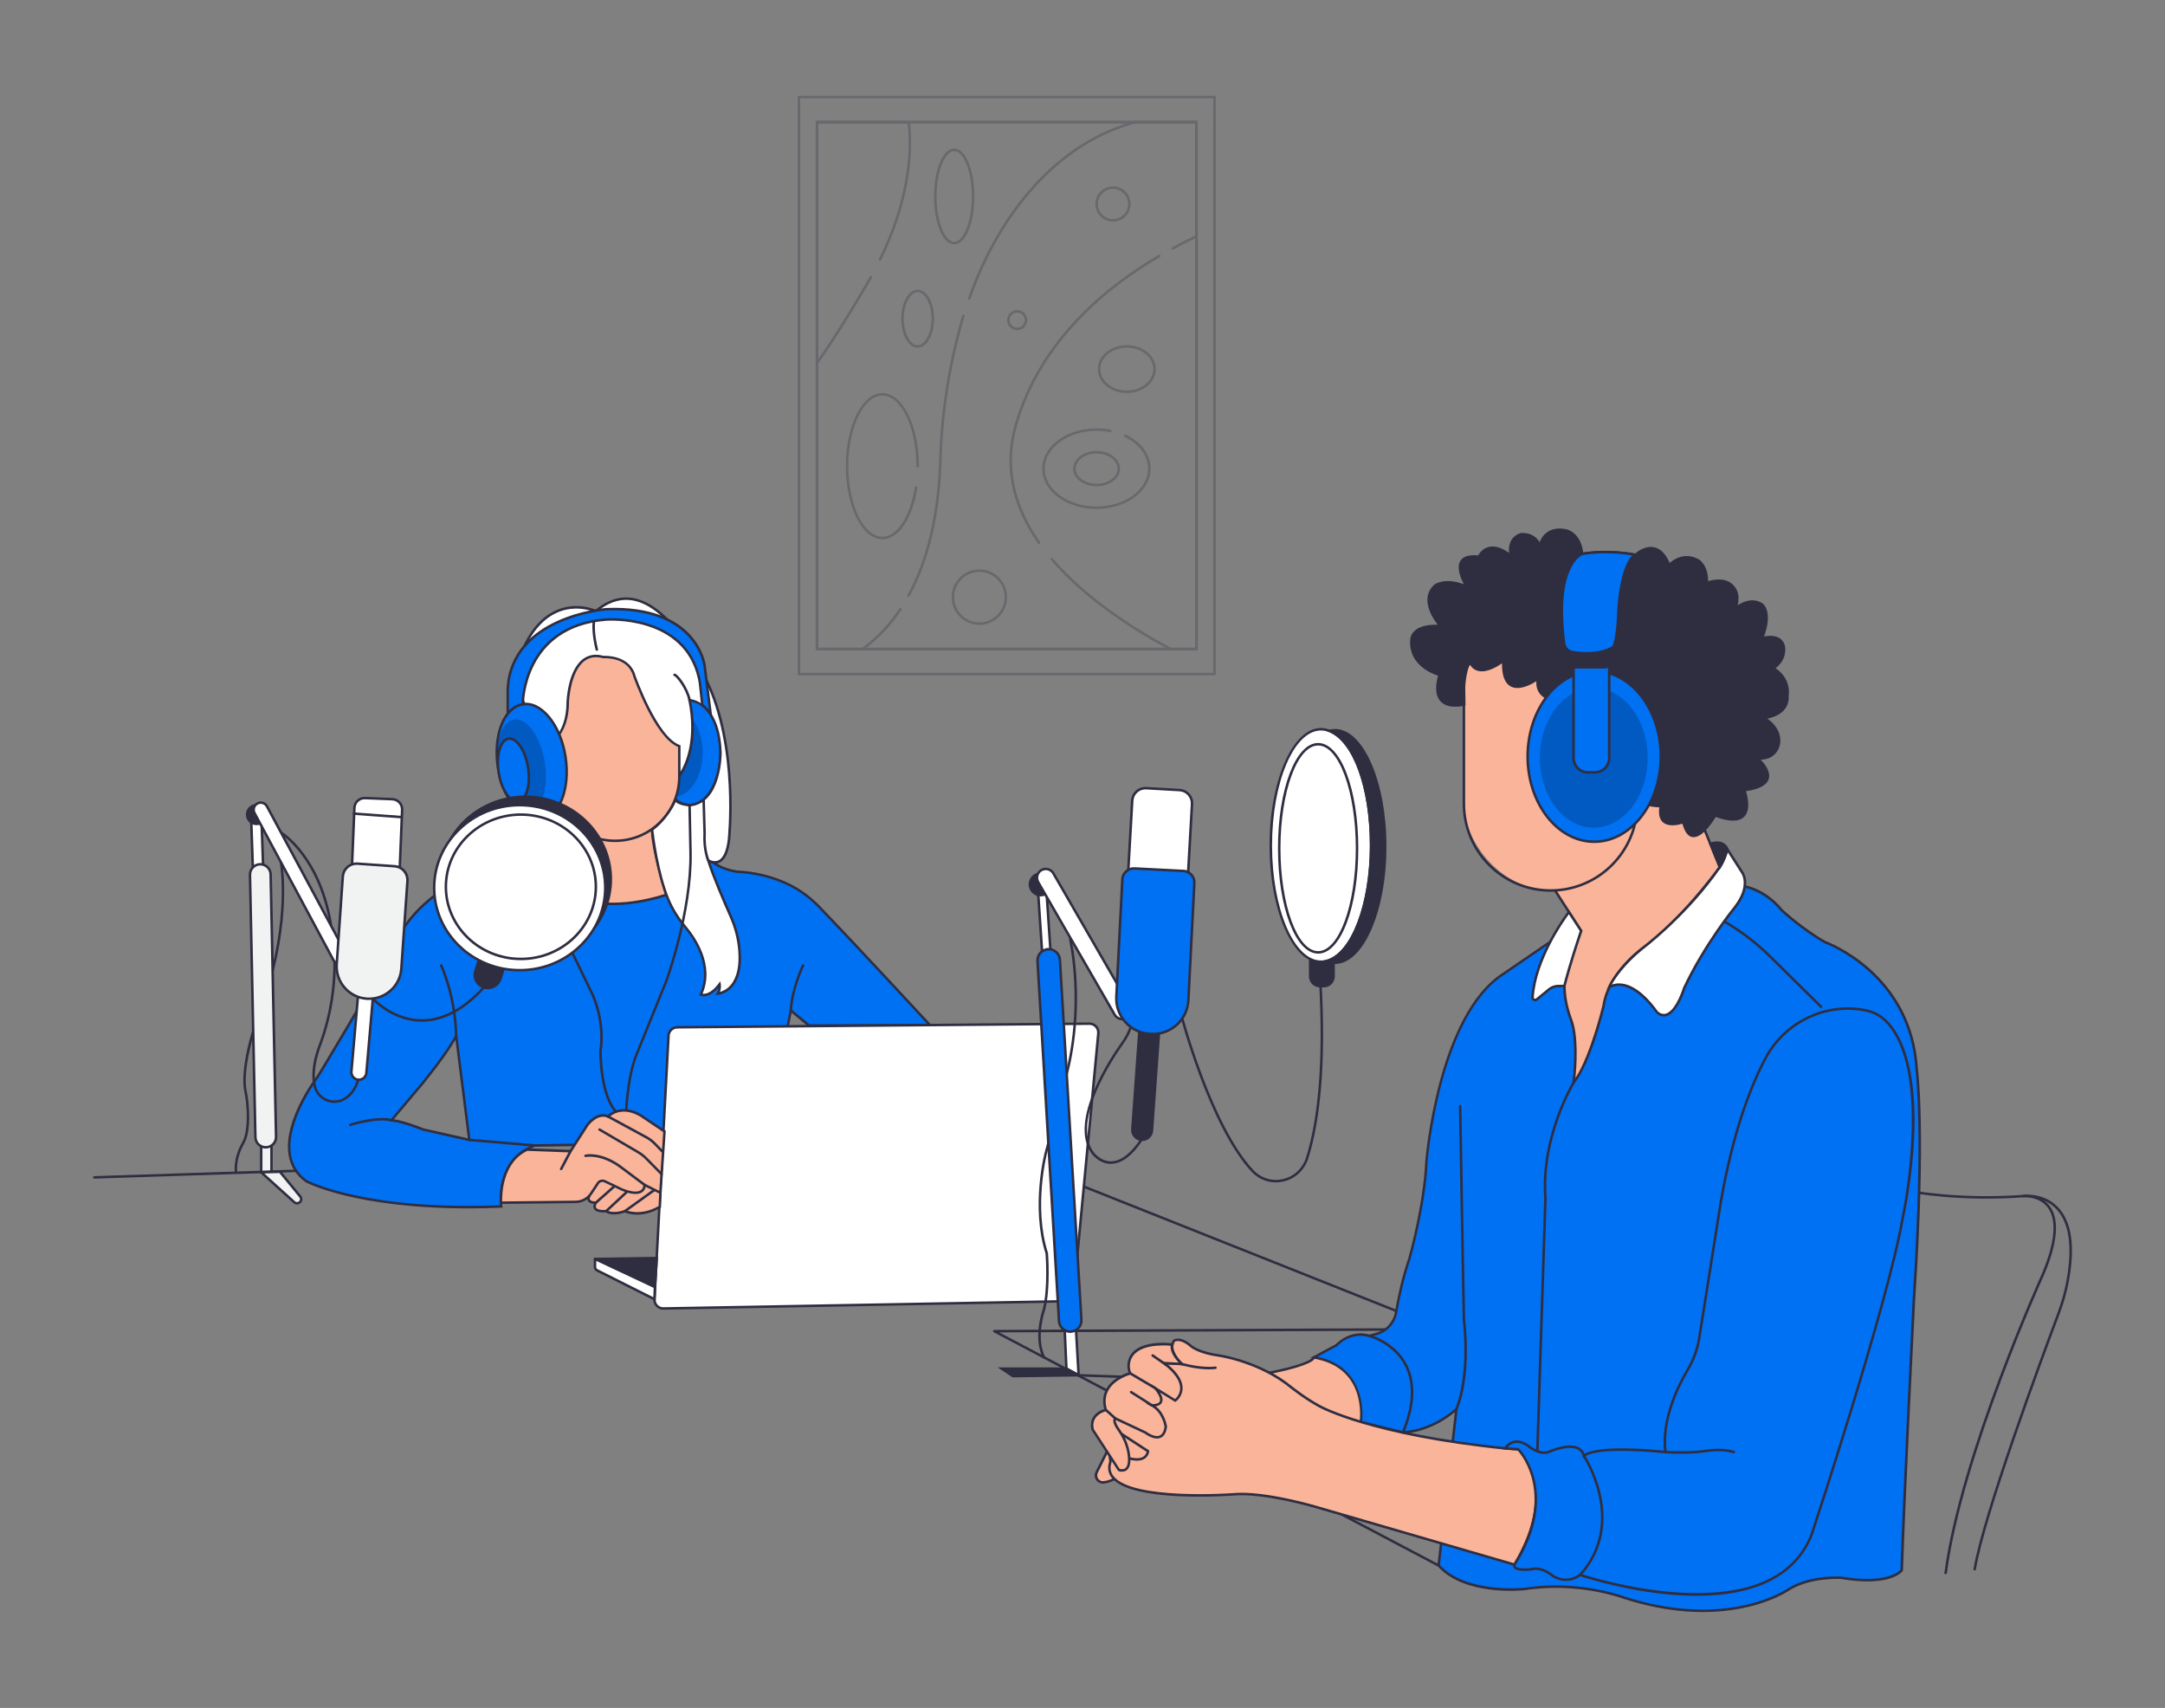  <!DOCTYPE svg PUBLIC "-//W3C//DTD SVG 1.1//EN" "http://www.w3.org/Graphics/SVG/1.1/DTD/svg11.dtd">
<svg xmlns="http://www.w3.org/2000/svg" id="a" viewBox="0 0 865.76 682.89">
  <rect x="0" y="0" width="865.76" height="682.89" fill="#808080" stroke="none"/>
  <defs>
<style xmlns="http://www.w3.org/1999/xhtml">*, ::after, ::before { box-sizing: border-box; }
img, svg { vertical-align: middle; }
</style>
<style xmlns="http://www.w3.org/1999/xhtml">*, body, html { -webkit-font-smoothing: antialiased; }
img, svg { max-width: 100%; }
</style>
</defs>
<g>
    <g>
      <path d="M778.04,629.41s-.04,0-.07,0c-.27-.04-.47-.29-.43-.56,6.31-47.51,38.7-119.01,39.03-119.72,5.2-12.38,6-21.2,2.36-26.21-3.4-4.68-9.67-4.21-9.74-4.2-25.64,1.86-44.57-1.77-44.75-1.8-.27-.05-.45-.32-.39-.59,.05-.27,.32-.45,.59-.39,.19,.04,18.99,3.64,44.49,1.79,.27-.02,6.88-.53,10.62,4.6,3.87,5.31,3.11,14.46-2.25,27.21-.33,.73-32.66,72.09-38.95,119.45-.03,.25-.25,.43-.5,.43Z" fill="#2f2e41" data-secondary="true"/>
      <path d="M789.66,627.91s-.05,0-.08,0c-.27-.04-.46-.3-.41-.57,3.53-21.48,26.59-83.86,33.58-102.47,1.56-4.16,2.75-8.35,3.52-12.45,2.59-13.72,1.25-23.48-3.98-29.01-5.34-5.64-12.99-4.7-13.07-4.69-.27,.03-.53-.16-.56-.43-.04-.27,.16-.52,.43-.56,.33-.04,8.23-1.02,13.93,4.99,5.47,5.77,6.89,15.83,4.24,29.88-.79,4.17-1.99,8.41-3.57,12.62-6.98,18.58-30.02,80.89-33.53,102.28-.04,.25-.25,.42-.49,.42Z" fill="#2f2e41" data-secondary="true"/>
    </g>
    <path d="M570.78,555.23s-.01,0-.02,0l-139.56-4.86c-.28,0-.49-.24-.48-.52,0-.28,.26-.51,.52-.48l139.56,4.86c.28,0,.49,.24,.48,.52,0,.27-.23,.48-.5,.48Z" fill="#2f2e41" data-secondary="true"/>
    <g>
      <path d="M108.57,468.71v-24.39c0-1.23-.92-2.24-2.06-2.24s-2.06,1-2.06,2.24v24.39h4.12Z" fill="#f1f2f2"/>
      <path d="M109.07,469.21h-5.12v-24.89c0-1.51,1.15-2.74,2.56-2.74s2.56,1.23,2.56,2.74v24.89Zm-4.12-1h3.12v-23.89c0-.96-.7-1.74-1.56-1.74s-1.56,.78-1.56,1.74v23.89Z" fill="#2f2e41" data-secondary="true"/>
    </g>
    <g>
      <path d="M103.4,353.61c-1.14,.04-2.09-.85-2.13-1.99l-.77-22.48c-.04-1.14,.85-2.09,1.99-2.13,1.14-.04,2.09,.85,2.13,1.99l.77,22.48c.04,1.14-.85,2.09-1.99,2.13Z" fill="#fff"/>
      <path d="M103.33,354.11c-1.37,0-2.51-1.09-2.56-2.47l-.77-22.48c-.05-1.41,1.06-2.6,2.47-2.65,.68-.03,1.34,.22,1.84,.69,.5,.47,.79,1.1,.81,1.78l.77,22.48c.02,.68-.22,1.34-.69,1.84-.47,.5-1.1,.79-1.78,.81-.03,0-.06,0-.09,0Zm-.76-26.6s-.04,0-.06,0c-.86,.03-1.54,.75-1.51,1.61l.77,22.48c.03,.86,.74,1.52,1.61,1.51h0c.42-.01,.8-.19,1.09-.49,.28-.31,.43-.7,.42-1.12l-.77-22.48c-.01-.42-.19-.8-.49-1.09-.29-.27-.67-.42-1.06-.42Z" fill="#2f2e41" data-secondary="true"/>
    </g>
    <path d="M575.28,626.45c-.08,0-.16-.02-.23-.06l-177.69-93.72c-.2-.11-.31-.34-.25-.56s.25-.38,.48-.38l176.6-.74-179.31-71.36-357.14,11.62c-.26,.04-.51-.21-.52-.48,0-.28,.21-.51,.48-.52l357.25-11.62c.09,0,.14,.01,.2,.04l181.81,72.35c.22,.09,.35,.32,.31,.56-.04,.23-.25,.41-.49,.41l-177.18,.74,175.92,92.78c.24,.13,.34,.43,.21,.68-.09,.17-.26,.27-.44,.27Z" fill="#2f2e41" data-secondary="true"/>
    <g>
      <path d="M327.52,362.53c-4.06-4.2-8.9-7.59-14.29-9.85-4.78-2-11.01-3.81-18.35-4.13-7.87-1.12-11.62-5.25-11.62-5.25l-17.99,7.87-54.73-4.87s-7.12,1.12-21.74,3.75c0,0-19.87,5.62-30.74,26.62-10.87,20.99-31.11,53.98-31.11,53.98,0,0-22.12,28.86-4.5,41.61,0,0,22.49,12.37,77.97,10.12,0,0-2.62-18.74,13.5-24.37l90.34-1.5,10.87-46.86,1.12-5.62,7.31,6.02,48.36-.16s-30.7-33.18-44.39-47.36Zm-158.22,89.11s-8.25-3.37-12.75-3.75l12-14.24s10.5-12.75,13.87-19.49l5.25,41.61-18.37-4.12Z" fill="#0071f2" data-primary="true"/>
      <path d="M187.38,483.15c-45.6,0-64.97-10.34-65.18-10.45-3.89-2.81-6.18-6.56-6.86-11.18-2.01-13.74,10.66-30.47,11.2-31.17,.17-.29,20.33-33.17,31.07-53.91,10.85-20.94,30.85-26.81,31.05-26.87,14.51-2.61,21.73-3.75,21.8-3.76h.06s.06,0,.06,0l54.6,4.86,18.2-7.96,.24,.26s3.74,4.01,11.32,5.09c6.3,.27,12.53,1.67,18.47,4.16,5.39,2.26,10.25,5.62,14.46,9.97,13.54,14.02,44.09,47.04,44.4,47.37l.77,.84-49.68,.17-6.8-5.61-.96,4.8-10.96,47.25-90.65,1.5c-15.45,5.45-13.11,23.62-13.09,23.8l.08,.55-.55,.02c-4.57,.19-8.92,.27-13.05,.27Zm23.17-136.34c-.73,.12-7.93,1.27-21.67,3.74-.15,.04-19.74,5.81-30.38,26.35-10.75,20.77-30.93,53.68-31.13,54.01-.16,.21-12.99,17.14-11.03,30.46,.64,4.34,2.79,7.87,6.4,10.48,.17,.09,22.85,12.17,77.13,10.05-.27-3.17-.87-19.21,13.88-24.36l.16-.03,89.95-1.49,10.78-46.48,1.29-6.43,7.82,6.44,47.04-.16c-4.86-5.25-31.29-33.76-43.61-46.52-4.11-4.25-8.86-7.53-14.12-9.74-5.83-2.45-11.95-3.82-18.18-4.09-6.95-.99-10.73-4.2-11.71-5.15l-17.8,7.79h-.13s-54.67-4.88-54.67-4.88Zm-22.3,109.6l-19.14-4.3c-.08-.03-8.23-3.35-12.6-3.71l-.96-.08,12.62-14.98c.1-.12,10.5-12.77,13.8-19.39l.74-1.47,5.54,43.95Zm-18.8-5.25l17.63,3.96-4.96-39.35c-3.91,6.9-12.78,17.7-13.18,18.19l-11.4,13.54c4.49,.67,11.27,3.39,11.92,3.66Z" fill="#2f2e41" data-secondary="true"/>
    </g>
    <g>
      <path d="M204.33,335.71c-1.01,4.54-2.54,9.48-4.72,12.4l27.06,.63,1.48-23.81-24.37-7.5h0c1.7,5.95,1.89,12.23,.54,18.28Z" fill="#fff"/>
      <path d="M227.14,349.25l-28.52-.66,.58-.78c1.8-2.4,3.36-6.51,4.63-12.21h0c1.33-5.94,1.14-12.17-.53-18.03l-.25-.89,25.62,7.88-1.53,24.68Zm-26.59-1.62l25.66,.6,1.43-22.93-23.12-7.11c1.49,5.76,1.6,11.84,.31,17.64h0c-1.18,5.27-2.61,9.24-4.27,11.81Z" fill="#2f2e41" data-secondary="true"/>
    </g>
    <g>
      <path d="M288.13,300.95c0,11.59-5.54,20.99-12.37,20.99-2.49,0-4.8-1.24-6.74-3.39-3.39-3.74-5.63-10.23-5.63-17.61s2.24-13.86,5.63-17.61c1.94-2.14,4.25-3.39,6.74-3.39,1.81,0,3.53,.66,5.08,1.85,1.24,.95,2.37,2.23,3.36,3.79,2.42,3.83,3.93,9.29,3.93,15.35Z" fill="#0071f2" data-primary="true"/>
      <path d="M275.76,322.44c-2.55,0-5.01-1.23-7.11-3.55-3.61-3.99-5.76-10.69-5.76-17.94s2.15-13.96,5.76-17.94c2.1-2.32,4.56-3.55,7.11-3.55,1.89,0,3.7,.66,5.39,1.96,1.28,.98,2.45,2.3,3.47,3.92,2.59,4.09,4.01,9.64,4.01,15.62,0,11.85-5.77,21.49-12.87,21.49Zm0-41.98c-2.26,0-4.46,1.11-6.37,3.22-3.44,3.81-5.5,10.26-5.5,17.27s2.06,13.46,5.5,17.27c1.91,2.11,4.11,3.22,6.37,3.22,6.55,0,11.87-9.19,11.87-20.49,0-5.71-1.41-11.21-3.86-15.08-.96-1.52-2.05-2.75-3.24-3.66-1.51-1.16-3.11-1.75-4.78-1.75Z" fill="#2f2e41" data-secondary="true"/>
    </g>
    <g opacity=".2">
      <path d="M281.01,300.95c0,9.73-5.2,17.62-11.62,17.62-.12,0-.24,0-.37-.01-3.39-3.74-5.63-10.23-5.63-17.61s2.24-13.86,5.63-17.61c.12,0,.24-.01,.37-.01,6.42,0,11.62,7.89,11.62,17.62Z"/>
    </g>
    <g>
      <path d="M222.9,321.94l1.12,17.24-13.5,7.12s16.26,24.11,55.93,11.49c0,0-5.41-17.13-5.7-26.11l-16.8,2.63c-6.61,1.04-13.27-1.55-17.45-6.77-.93-1.16-2.65-4.83-3.61-5.61Z" fill="#f9b499"/>
      <path d="M244.89,361.91c-24.08,0-34.64-15.14-34.77-15.33l-.31-.46,13.7-7.23-1.18-18.06,.89,.71c.64,.51,1.43,1.91,2.27,3.38,.54,.95,1.06,1.85,1.42,2.3,4.06,5.07,10.56,7.59,16.98,6.59l17.36-2.72,.02,.57c.28,8.81,5.62,25.8,5.67,25.98l.15,.48-.48,.15c-8.2,2.61-15.42,3.64-21.72,3.64Zm-33.61-15.44c2.5,3.2,19.08,22.06,54.55,10.99-.87-2.82-5.11-16.9-5.55-25.2l-16.25,2.54c-6.77,1.06-13.63-1.6-17.92-6.95-.41-.51-.94-1.45-1.51-2.43-.35-.61-.74-1.31-1.11-1.89l1.04,15.93-13.27,7Z" fill="#2f2e41" data-secondary="true"/>
    </g>
    <g>
      <path d="M442.66,580.46l-4.09,8.17c-.98,1.96,.55,4.27,2.74,4.07,1.48-.14,3.31-.67,5.4-1.98l2.25-4.87-6.29-5.38Z" fill="#f9b499"/>
      <path d="M441.03,593.21c-1.08,0-2.06-.52-2.69-1.43-.69-1.01-.78-2.27-.23-3.37l4.38-8.74,7.07,6.04-2.47,5.35-.13,.08c-1.91,1.19-3.8,1.89-5.62,2.05-.1,0-.21,.01-.31,.01Zm1.79-11.95l-3.81,7.6c-.38,.77-.32,1.65,.16,2.36,.47,.69,1.25,1.07,2.08,.99,1.62-.15,3.32-.76,5.06-1.83l2.03-4.39-5.52-4.72Z" fill="#2f2e41" data-secondary="true"/>
    </g>
    <g>
      <path d="M525.42,542.73s.37,3-22.87,7.12l26.62,31.49,14.99-12.75,14.99-5.25-17.24-22.87-16.49,2.25Z" fill="#f9b499"/>
      <path d="M529.11,582.05l-27.5-32.54,.86-.15c20.39-3.62,22.29-6.32,22.45-6.65l-.05-.41,17.27-2.36,17.83,23.65-15.55,5.44-15.31,13.01Zm-25.62-31.85l25.73,30.44,14.77-12.51,14.35-5.02-16.66-22.09-15.9,2.17c-.66,1.2-4.38,3.77-22.3,7.01Z" fill="#2f2e41" data-secondary="true"/>
    </g>
    <g>
      <path d="M697.72,354.46s8.01,1.21,14.76,9.46c0,0,7.5,7.12,17.24,12.75,0,0,34.49,12,36.74,50.98,0,0,3.37,24.37-1.12,91.84,0,0-4.12,82.47-4.87,108.34,0,0-4.5,6.37-24.37,3,0,0-12-.75-20.62,4.5,0,0-23.62,17.24-66.35,3.37,0,0-17.62-6.75-39.36-3.37,0,0-23.62,2.62-34.49-9.37l7.12-62.6s-8.62,8.62-21.37,9.37l-16.87-4.12s3.37-22.12-18.74-25.87c0,0,6.75-3.75,9-4.87,0,0,5.25-6,13.12-3.75l2.86-.77c4.1-1.1,7.16-4.49,7.88-8.67,.93-5.48,2.61-13.58,5.38-21.68,0,0,6-20.99,6.75-38.61,0,0,4.5-58.1,30.74-74.97l21.37-14.62,51.73-27.74,23.47,7.41Z" fill="#0071f2" data-primary="true"/>
      <path d="M680.92,644.55c-9.04,0-19.73-1.41-31.94-5.38-.2-.08-17.78-6.67-39.13-3.36-1,.11-24.02,2.52-34.93-9.53l-.15-.17,7-61.52c-2.65,2.25-10.38,8.01-20.69,8.62h-.08s-.07-.01-.07-.01l-17.31-4.23,.07-.45c.13-.88,3.03-21.68-18.33-25.3l-1.4-.24,1.25-.69c.07-.04,6.62-3.68,8.93-4.84,.66-.7,5.91-5.93,13.43-3.86l2.73-.73c3.89-1.05,6.84-4.29,7.51-8.27,.92-5.41,2.61-13.58,5.4-21.75,.05-.19,5.98-21.11,6.72-38.47,.05-.6,4.82-58.56,30.97-75.37l21.36-14.61,51.96-27.87,.2,.06,23.44,7.4c.7,.11,8.42,1.54,15.03,9.63,.03,.02,7.53,7.1,17.11,12.63,.26,.08,34.74,12.52,36.99,51.39,.03,.2,3.33,25.15-1.12,91.9-.04,.82-4.13,82.75-4.87,108.32v.15s-.09,.12-.09,.12c-.19,.27-4.91,6.59-24.86,3.2-.07,0-11.89-.67-20.27,4.43-.14,.11-12.41,8.8-34.82,8.8Zm-58.8-10.66c15.62,0,27.05,4.29,27.19,4.34,41.98,13.62,65.64-3.14,65.88-3.31,8.69-5.29,20.45-4.62,20.94-4.59,17.85,3.03,23.12-1.9,23.84-2.69,.75-25.77,4.83-107.35,4.87-108.17,4.44-66.63,1.16-91.5,1.13-91.75-2.21-38.23-36.06-50.46-36.41-50.58-9.77-5.63-17.35-12.78-17.42-12.86-6.58-8.03-14.41-9.31-14.49-9.33l-.08-.02-23.27-7.35-51.55,27.64-21.32,14.59c-25.75,16.55-30.48,74.02-30.52,74.6-.74,17.46-6.71,38.5-6.77,38.71-2.78,8.14-4.46,16.25-5.37,21.62-.74,4.36-3.98,7.92-8.24,9.07l-2.99,.81-.13-.04c-7.46-2.13-12.56,3.54-12.61,3.6l-.15,.12c-1.64,.82-5.72,3.06-7.77,4.19,19.15,4.09,18.15,22.56,17.84,25.72l16.37,4c12.36-.76,20.88-9.14,20.97-9.22l1.01-1.01-7.26,63.8c10.64,11.48,33.68,9.07,33.91,9.04,4.32-.67,8.5-.94,12.41-.94Z" fill="#2f2e41" data-secondary="true"/>
    </g>
    <g>
      <path d="M681.63,331.72l6.1,14.95s-14.62,20.62-31.11,32.61c0,0-13.5,9.75-15.37,22.87,0,0-5.25,22.12-12,30.74,0,0,2.25-16.87-1.12-25.49,0,0-4.87-12-1.12-20.99l5.25-14.24-10.87-16.87,14.62-19.87,21.78-21.6,23.85,17.89Z" fill="#f9b499"/>
      <path d="M628.52,434.65l.24-1.82c.02-.17,2.19-16.84-1.09-25.24-.2-.49-4.9-12.28-1.12-21.37l5.15-13.99-10.92-16.95,14.82-20.15,22.14-21.96,24.31,18.23,6.26,15.34-.16,.22c-.15,.21-14.86,20.82-31.23,32.73-.13,.1-13.35,9.78-15.17,22.53-.22,.95-5.36,22.37-12.1,30.98l-1.13,1.45Zm-6.53-79.33l10.82,16.79-5.33,14.48c-3.63,8.73,1.07,20.51,1.12,20.63,2.74,7.01,1.86,19.1,1.38,23.81,6.07-9.29,10.74-28.78,10.79-28.98,1.88-13.13,15.01-22.75,15.56-23.16,15.32-11.14,29.2-30.02,30.84-32.28l-5.95-14.57-23.39-17.55-21.47,21.29-14.36,19.53Z" fill="#2f2e41" data-secondary="true"/>
    </g>
    <g>
      <path d="M627.38,364.67s-13.4,17.18-14.54,34.08c-.06,.89,.97,1.42,1.66,.86l4.96-4.06c1-.82,2.25-1.27,3.54-1.3l2.58-.04s1.42-6.3,6.67-22.04l-4.87-7.5Z" fill="#fff"/>
      <path d="M613.87,400.34c-.24,0-.48-.06-.7-.17-.55-.28-.86-.84-.82-1.45,1.14-16.86,14.51-34.18,14.65-34.35l.43-.55,5.39,8.29-.08,.23c-5.18,15.54-6.64,21.93-6.66,21.99l-.09,.38-2.98,.05c-1.17,.02-2.32,.44-3.23,1.18l-4.96,4.06c-.28,.23-.62,.35-.96,.35Zm13.49-34.8c-2.28,3.1-13.01,18.38-14.01,33.24-.02,.32,.21,.46,.28,.5s.32,.14,.57-.06l4.96-4.06c1.08-.88,2.45-1.39,3.84-1.41l2.2-.04c.39-1.58,2.08-8.15,6.51-21.48l-4.35-6.7Z" fill="#2f2e41" data-secondary="true"/>
    </g>
    <g>
      <path d="M687.74,346.68c2.01-2.91,3-7.12,3-7.12l6,9.37s3.75,5.25-3,13.87c0,0-12,14.62-20.24,32.24,0,0-3.82,12.74-9.41,10.62-.77-.29-1.42-.85-1.9-1.52-2.01-2.82-10.48-13.74-18.67-9.48,0,0,3-7.12,13.12-15.37,0,0,17.62-13.12,31.11-32.61Z" fill="#fff"/>
      <path d="M665.34,406.4c-.48,0-.96-.09-1.43-.27-.83-.31-1.57-.9-2.13-1.7-1.62-2.28-10.12-13.44-18.04-9.32l-1.23,.64,.54-1.28c.12-.3,3.16-7.33,13.27-15.56,.19-.14,17.73-13.31,31.02-32.51,1.93-2.79,2.91-6.91,2.92-6.95l.27-1.15,6.64,10.37c.15,.21,3.87,5.63-3.03,14.45-.13,.15-12.06,14.79-20.18,32.14-.08,.29-2.63,8.66-6.76,10.7-.61,.3-1.23,.45-1.85,.45Zm-17.88-13.22c6.9,0,13.13,7.87,15.12,10.67,.45,.64,1.03,1.1,1.67,1.34,.83,.32,1.65,.27,2.49-.14,3.74-1.84,6.25-10.07,6.27-10.16,8.21-17.54,20.21-32.27,20.33-32.41,6.4-8.18,3.12-13.06,2.98-13.26l-5.4-8.44c-.44,1.47-1.35,4.13-2.78,6.19h0c-13.39,19.34-31.05,32.6-31.23,32.73-7.48,6.09-11.04,11.61-12.35,13.96,.97-.33,1.93-.48,2.88-.48Z" fill="#2f2e41" data-secondary="true"/>
    </g>
    <g>
      <path d="M683.97,337.37s5.26-1.94,6.76,2.19c0,0-.75,3.37-3,7.12l-3.77-9.31Z" fill="#2f2e41" data-secondary="true"/>
      <path d="M687.65,347.8l-4.34-10.72,.48-.18c.12-.04,2.94-1.06,5.19-.01,1.04,.48,1.79,1.33,2.22,2.5l.05,.14-.03,.14c-.03,.14-.79,3.5-3.06,7.27l-.52,.86Zm-3.01-10.11l3.17,7.85c1.56-2.85,2.24-5.34,2.4-5.95-.34-.84-.89-1.45-1.64-1.8-1.37-.64-3.1-.32-3.93-.1Z" fill="#2f2e41" data-secondary="true"/>
    </g>
    <path d="M728.22,403.03c-.13,0-.25-.05-.35-.14l-20.33-20.07c-5.38-5.31-11.42-9.94-17.94-13.77-.24-.14-.32-.45-.18-.68,.14-.24,.45-.32,.68-.18,6.59,3.87,12.7,8.55,18.14,13.92l20.33,20.07c.2,.19,.2,.51,0,.71-.1,.1-.23,.15-.36,.15Z" fill="#2f2e41" data-secondary="true"/>
    <g>
      <path d="M527.67,562.23s19.49,11.25,74.22,16.87l5.25,.37s17.24,14.62-1.5,46.11l-78.72-22.87s-20.99-6.37-33.74-5.25c0,0-55.11,4.12-49.11-13.12l-2.25-14.99,16.12-23.62,7.5-.75,7.12,.37s-6-5.62-3-9.37c0,0,2.62-1.5,6.75,2.25,0,0,3,2.62,11.25,3.75,0,0,16.12,2.25,28.86,12.75,0,0,5.62,4.5,11.25,7.5Z" fill="#f9b499"/>
      <path d="M605.87,626.17l-79.09-22.97c-.21-.06-21.06-6.34-33.55-5.23-1.67,.12-40.95,2.94-48.74-7.19-1.43-1.85-1.73-4.03-.92-6.47l-2.26-15.07,16.36-23.97,7.73-.77,5.94,.31c-1.63-1.83-4.67-5.98-2.16-9.12l.14-.12c.12-.07,2.99-1.63,7.33,2.31,.02,.02,3.02,2.54,10.98,3.62,.16,.02,16.41,2.39,29.12,12.86,.05,.04,5.65,4.5,11.16,7.44h.01c.19,.12,20.07,11.27,74.02,16.81l5.4,.39,.12,.11c.18,.15,17.35,15.26-1.39,46.75l-.2,.33Zm-109.49-29.33c12.73,0,30.48,5.34,30.68,5.4l78.34,22.76c17.17-29.13,2.97-43.67,1.52-45.03l-5.07-.36c-53.77-5.52-73.9-16.63-74.43-16.93-5.6-2.99-11.26-7.5-11.32-7.54-12.49-10.29-28.46-12.62-28.62-12.64-8.3-1.13-11.38-3.76-11.5-3.87-3.43-3.12-5.65-2.42-6.1-2.23-2.51,3.35,2.96,8.56,3.02,8.61l1,.94-8.49-.45-7.19,.72-15.88,23.26,2.24,14.92-.04,.12c-.76,2.18-.52,4.03,.73,5.65,7.47,9.71,47.47,6.84,47.87,6.81,1.03-.09,2.12-.13,3.24-.13Z" fill="#2f2e41" data-secondary="true"/>
    </g>
    <path d="M483.4,547.51c-5.32,0-10.71-1.6-10.98-1.67-.26-.08-.42-.36-.33-.62,.08-.26,.36-.41,.62-.34,.07,.02,7.47,2.21,13.29,1.48,.25-.03,.52,.16,.56,.43,.03,.27-.16,.52-.43,.56-.89,.11-1.8,.16-2.72,.16Z" fill="#2f2e41" data-secondary="true"/>
    <g>
      <path d="M448.75,573.51l10.31,6.71s-.27,4.87-7.63,2.81l-5.49-4.31,2.81-5.21Z" fill="#f9b499"/>
      <path d="M454.69,584.04c-1,0-2.13-.18-3.39-.53l-.17-.09-5.82-4.57,3.26-6.06,11.01,7.16-.02,.29c0,.07-.12,1.78-1.66,2.89-.84,.6-1.91,.9-3.21,.9Zm-3.02-1.46c2.5,.69,4.45,.6,5.64-.24,.85-.6,1.13-1.44,1.22-1.87l-9.59-6.24-2.35,4.36,5.08,3.99Z" fill="#2f2e41" data-secondary="true"/>
    </g>
    <path d="M561.03,573.22c-.06,0-.13-.01-.19-.04-.25-.1-.38-.4-.27-.65,4.33-10.51,4.76-19.35,1.28-26.28-4.54-9.04-14.34-11.63-14.43-11.65-.27-.07-.43-.34-.36-.61,.07-.27,.34-.43,.61-.36,.42,.11,10.32,2.71,15.08,12.16,3.62,7.2,3.2,16.33-1.24,27.12-.08,.19-.27,.31-.46,.31Z" fill="#2f2e41" data-secondary="true"/>
    <path d="M582.4,563.85c-.07,0-.15-.02-.22-.05-.25-.12-.35-.42-.23-.67,.06-.12,5.53-11.81,2.95-35.72l-.75-40.9-.75-44.23c0-.28,.22-.5,.49-.51,.23-.02,.5,.22,.51,.49l.75,44.23,.75,40.86c2.61,24.19-2.82,35.73-3.05,36.21-.09,.18-.26,.28-.45,.28Z" fill="#2f2e41" data-secondary="true"/>
    <path d="M614.64,584.84s-.01,0-.02,0c-.28,0-.49-.24-.48-.52l3.37-105.34c-1.86-24.56,11.19-46.14,11.32-46.35,.14-.24,.45-.31,.69-.16,.24,.14,.31,.45,.16,.69-.13,.21-13.01,21.52-11.17,45.81l-3.37,105.39c0,.27-.23,.48-.5,.48Z" fill="#2f2e41" data-secondary="true"/>
    <g>
      <path d="M523.92,381.92h9.37v8.46c0,2.16-1.75,3.91-3.91,3.91h-1.56c-2.16,0-3.91-1.75-3.91-3.91v-8.46h0Z" fill="#2f2e41" data-secondary="true"/>
      <path d="M529.39,394.79h-1.56c-2.43,0-4.41-1.98-4.41-4.41v-8.96h10.37v8.96c0,2.43-1.98,4.41-4.41,4.41Zm-4.96-12.37v7.96c0,1.88,1.53,3.41,3.41,3.41h1.56c1.88,0,3.41-1.53,3.41-3.41v-7.96h-8.37Z" fill="#2f2e41" data-secondary="true"/>
    </g>
    <path d="M510.2,472.76c-3.68,0-7.2-1.53-9.81-4.35-17-18.4-28.58-62.68-28.69-63.13-.07-.27,.09-.54,.36-.61,.27-.07,.54,.09,.61,.36,.11,.44,11.62,44.48,28.46,62.7,3.06,3.31,7.47,4.7,11.82,3.72,4.46-1,7.95-4.26,9.34-8.72,5.03-16.08,6.8-39.1,5.29-68.42-.01-.28,.2-.51,.47-.53,.3-.01,.51,.2,.52,.47,1.52,29.44-.27,52.57-5.33,68.77-1.5,4.8-5.27,8.31-10.08,9.4-.99,.22-1.99,.33-2.97,.33Z" fill="#2f2e41" data-secondary="true"/>
    <g>
      <polygon points="431.33 549.86 426.46 547.23 425.67 529.72 430.16 529.53 431.33 549.86" fill="#fff"/>
      <path d="M431.88,550.72l-5.91-3.18-.83-18.3,5.49-.23,1.25,21.71Zm-4.94-3.79l3.84,2.07-1.09-18.94-3.5,.15,.75,16.73Z" fill="#2f2e41" data-secondary="true"/>
    </g>
    <g>
      <path d="M426.46,547.23h-25.87l4.5,3,26.13-.36s.04-.05,.01-.07l-4.77-2.57Z" fill="#2f2e41" data-secondary="true"/>
      <path d="M404.94,550.73l-6-4h27.64l5.21,2.81-.12,.76-.4,.06-26.33,.37Zm-2.7-3l3,2,24.18-.34-3.08-1.66h-24.09Z" fill="#2f2e41" data-secondary="true"/>
    </g>
    <g>
      <path d="M267.34,414.09l-5.62,105.38c-.11,2.04,1.54,3.75,3.58,3.71l160.63-2.87c1.79-.03,3.28-1.41,3.44-3.19l9.83-103.94c.2-2.08-1.45-3.87-3.54-3.85l-164.85,1.44c-1.86,.02-3.39,1.48-3.49,3.34Z" fill="#fff"/>
      <path d="M265.24,523.67c-1.09,0-2.14-.45-2.9-1.23-.77-.8-1.18-1.9-1.12-3.01l5.62-105.38c.11-2.12,1.86-3.79,3.98-3.81l164.85-1.44c1.1,.01,2.23,.46,3,1.3s1.15,1.97,1.04,3.1l-9.83,103.94c-.19,2.04-1.88,3.61-3.93,3.64l-160.63,2.88s-.05,0-.07,0Zm2.1-109.59l.5,.03-5.62,105.38c-.05,.85,.25,1.65,.84,2.26,.59,.61,1.38,.95,2.23,.92l160.63-2.88c1.54-.03,2.81-1.2,2.96-2.74l9.83-103.94c.08-.85-.21-1.7-.78-2.33-.58-.63-1.41-.99-2.25-.98l-164.85,1.44c-1.59,.01-2.91,1.27-2.99,2.86l-.5-.03Z" fill="#2f2e41" data-secondary="true"/>
    </g>
    <g>
      <path d="M237.95,503.4l23.94,11.22,.75-11.62-24.68,.37s-.02,.02,0,.02Z" fill="#2f2e41" data-secondary="true"/>
      <path d="M262.34,515.38l-24.96-11.71,.15-.78,.4-.02,25.24-.38-.83,12.89Zm-22.27-11.54l21.37,10.02,.67-10.35-22.03,.33Z" fill="#2f2e41" data-secondary="true"/>
    </g>
    <g>
      <path d="M237.95,503.44l-.04,3.05c0,.62,.34,1.18,.89,1.46l22.92,11.51,.17-4.84-23.87-11.22s-.07,0-.07,.04Z" fill="#fff"/>
      <path d="M262.19,520.26l-23.62-11.86c-.72-.36-1.17-1.11-1.16-1.91l.05-3.32,.48-.33,.29,.11,24.17,11.36-.21,5.95Zm-23.74-16.1l-.03,2.34c0,.42,.23,.81,.61,1l22.22,11.17,.13-3.74-22.93-10.78Z" fill="#2f2e41" data-secondary="true"/>
    </g>
    <g>
      <rect x="220.28" y="254.46" width="51.36" height="81.72" rx="25.68" ry="25.68" fill="#f9b499"/>
      <path d="M245.96,336.68c-14.43,0-26.18-11.74-26.18-26.18v-30.36c0-14.43,11.74-26.18,26.18-26.18s26.18,11.74,26.18,26.18v30.36c0,14.43-11.74,26.18-26.18,26.18Zm0-81.72c-13.88,0-25.18,11.29-25.18,25.18v30.36c0,13.88,11.29,25.18,25.18,25.18s25.18-11.29,25.18-25.18v-30.36c0-13.88-11.29-25.18-25.18-25.18Z" fill="#2f2e41" data-secondary="true"/>
    </g>
    <g>
      <path d="M270.14,319.69c.75,1.87,5.62,2.25,5.62,2.25,12.37-1.12,12.37-20.99,12.37-20.99-.75-20.62-12.37-20.99-12.37-20.99,4.12,20.24-4.12,30.24-4.12,30.24v-11.87c-9.37-3.37-17.99-28.11-17.99-28.11-2.25-8.25-12.37-7.5-12.37-7.5-13.5-3.75-14.24,17.99-14.24,17.99,0,16.12-11.25,19.12-11.25,19.12l-10.12-29.99c9.37-36.36,32.61-25.49,32.61-25.49,23.99-20.24,44.23,27.74,44.23,27.74,13.12,26.99,9,63.73,9,63.73-1.5,12.75-8.25,8.25-8.25,8.25,1.82,5.99,6.36,16.51,8.96,22.37,1.91,4.29,3.12,8.87,3.5,13.55,1.33,16.75-8.71,17.31-8.71,17.31,1.12-1.87,.75-3.75,.75-3.75-4.12,5.62-7.5,4.12-7.5,4.12,5.28-11.43-2.51-22.63-6.16-26.98-2.86-3.41-5.25-7.19-6.95-11.3-4.62-11.18-6.38-27.7-6.38-27.7,0,0,6-4.12,9.37-12Z" fill="#fff"/>
      <path d="M281.38,398.34c-.79,0-1.27-.2-1.33-.23l-.46-.21,.21-.46c5.16-11.18-2.54-22.22-6.09-26.44-3.02-3.59-5.38-7.44-7.03-11.43-4.6-11.12-6.4-27.68-6.41-27.84l-.03-.3,.25-.17c.06-.04,5.92-4.14,9.2-11.78l.48-1.11,.45,1.12c.46,1.15,3.43,1.8,5.2,1.94,11.7-1.07,11.83-20.3,11.83-20.49-.63-17.29-8.84-19.99-11.25-20.42,3.81,19.79-4.02,29.57-4.36,29.98l-.89,1.07v-12.92c-9.35-3.84-17.61-27.29-17.97-28.29-2.12-7.78-11.46-7.19-11.86-7.16h-.09s-.08-.02-.08-.02c-2.85-.79-5.32-.44-7.34,1.04-5.79,4.24-6.27,16.37-6.28,16.49,0,16.3-11.5,19.55-11.62,19.58l-.45,.12-10.32-30.57,.04-.14c3.43-13.29,9.07-21.87,16.78-25.5,7.65-3.61,14.7-1.08,16.23-.44,5.16-4.26,10.56-5.75,16.06-4.43,16.48,3.95,28.23,31.4,28.72,32.56,13.02,26.79,9.07,63.61,9.03,63.98-.58,4.97-2.04,8.02-4.31,9.07-1.37,.63-2.71,.39-3.61,.07,2,6.11,6.19,15.79,8.6,21.22,1.98,4.46,3.17,9.08,3.54,13.72,.52,6.58-.61,11.51-3.36,14.65-2.61,2.98-5.7,3.19-5.83,3.19l-.94,.05,.49-.81c.44-.74,.63-1.48,.7-2.08-2.44,2.84-4.59,3.4-5.89,3.4Zm-.43-1.02c1.01,.14,3.45-.07,6.4-4.08l.67-.91,.22,1.11c.01,.07,.29,1.51-.36,3.17,1.02-.27,2.73-.97,4.24-2.7,2.55-2.94,3.59-7.61,3.09-13.89-.36-4.53-1.52-9.03-3.45-13.39-2.57-5.78-7.15-16.39-8.99-22.43l-.4-1.33,1.16,.76s1.91,1.23,3.74,.38c1.91-.89,3.2-3.75,3.73-8.27,.04-.36,3.95-36.9-8.95-63.45-.13-.31-12.06-28.17-28.04-32-5.26-1.26-10.44,.23-15.42,4.43l-.24,.21-.29-.13c-.08-.04-7.66-3.48-15.69,.32-7.39,3.49-12.84,11.8-16.19,24.7l9.92,29.38c2.07-.74,10.43-4.6,10.43-18.49,.02-.54,.51-12.75,6.68-17.28,2.26-1.66,4.99-2.06,8.11-1.21,1.04-.05,10.58-.25,12.8,7.87,.08,.21,8.64,24.52,17.68,27.78l.33,.12v10.57c1.98-3.32,6.32-12.83,3.13-28.49l-.13-.62,.63,.02c.12,0,12.1,.63,12.85,21.47,0,.85-.15,20.36-12.82,21.51-.53-.03-4.04-.35-5.56-1.76-3.07,6.61-7.81,10.4-8.95,11.24,.26,2.24,2.1,17.09,6.31,27.28,1.61,3.9,3.92,7.65,6.87,11.17,3.62,4.3,11.39,15.45,6.47,26.96Z" fill="#2f2e41" data-secondary="true"/>
    </g>
    <path d="M283.26,344.55c-.19,0-.37-.11-.46-.29-.08-.17-1.92-4.31-1.54-11.11l-.37-13.06c0-.28,.21-.51,.49-.51,.29,0,.51,.21,.51,.49l.37,13.1c-.36,6.59,1.44,10.64,1.45,10.68,.11,.25,0,.55-.25,.66-.07,.03-.14,.04-.21,.04Z" fill="#2f2e41" data-secondary="true"/>
    <path d="M238.65,260.21c-.22,0-.43-.15-.48-.38-2.64-10.55-.44-15.49-.34-15.7,.12-.25,.41-.36,.66-.24,.25,.11,.36,.41,.25,.66-.02,.05-2.13,4.88,.41,15.04,.07,.27-.1,.54-.36,.61-.04,.01-.08,.02-.12,.02Z" fill="#2f2e41" data-secondary="true"/>
    <path d="M275.76,280.45c-.23,0-.44-.16-.49-.4-1.07-5-4.93-9.5-5.58-9.74-.28,0-.46-.22-.46-.5s.26-.5,.54-.5c1.26,0,5.41,5.5,6.49,10.52,.06,.27-.11,.54-.38,.59-.04,0-.07,.01-.11,.01Z" fill="#2f2e41" data-secondary="true"/>
    <g>
      <path d="M216.21,327.87c-7.47,1.16-15.13-8.27-17.11-21.05-1.36-8.8,.31-16.9,3.93-21.47,1.64-2.07,3.67-3.42,6-3.78,7.47-1.16,15.13,8.27,17.11,21.05,1.98,12.79-2.47,24.09-9.93,25.25Z" fill="#0071f2" data-primary="true"/>
      <path d="M214.98,328.46c-7.29,0-14.46-9.27-16.37-21.57-1.34-8.64,.21-17.02,4.03-21.86,1.76-2.23,3.95-3.6,6.32-3.96,3.8-.59,7.73,1.36,11.08,5.48,3.29,4.04,5.63,9.72,6.6,15.99,2.02,13.04-2.62,24.62-10.35,25.82-.44,.07-.87,.1-1.31,.1Zm-4.69-46.49c-.39,0-.79,.03-1.18,.09-2.12,.33-4.08,1.57-5.69,3.59-3.66,4.63-5.13,12.7-3.83,21.08,1.94,12.49,9.36,21.75,16.54,20.63,7.18-1.11,11.45-12.18,9.52-24.68-.95-6.1-3.22-11.61-6.39-15.52-2.76-3.4-5.9-5.21-8.97-5.21Z" fill="#2f2e41" data-secondary="true"/>
    </g>
    <g opacity=".2">
      <ellipse cx="208.54" cy="306.31" rx="9.47" ry="18.84" transform="translate(-44.47 35.57) rotate(-8.81)"/>
    </g>
    <g>
      <ellipse cx="205.29" cy="307.89" rx="5.96" ry="12.69" transform="translate(-44.75 35.09) rotate(-8.81)" fill="#0071f2" data-primary="true"/>
      <path d="M206.79,320.96c-1.61,0-3.27-1.15-4.7-3.28-1.52-2.26-2.65-5.38-3.18-8.8-.53-3.42-.4-6.74,.36-9.35,.8-2.74,2.22-4.4,4-4.67,1.78-.28,3.63,.88,5.22,3.24,1.52,2.26,2.65,5.38,3.18,8.8h0c.53,3.42,.4,6.74-.36,9.35-.8,2.74-2.22,4.4-4,4.67-.17,.03-.35,.04-.52,.04Zm-3.02-25.14c-.12,0-.24,0-.35,.03-1.35,.21-2.51,1.65-3.19,3.96-.72,2.47-.84,5.64-.34,8.91,.51,3.28,1.58,6.26,3.02,8.39,1.35,2,2.89,3.02,4.24,2.81,1.35-.21,2.51-1.65,3.19-3.96,.72-2.47,.84-5.64,.34-8.91h0c-.51-3.28-1.58-6.26-3.02-8.39-1.23-1.83-2.63-2.84-3.89-2.84Z" fill="#2f2e41" data-secondary="true"/>
    </g>
    <g>
      <path d="M284.2,285.59c-.98-1.56-2.11-2.84-3.36-3.79l-.83-7.79c-.1-.93-.24-1.86-.44-2.77-5.81-26.06-37.17-23.54-37.17-23.54-33.74,2.62-33.36,33.85-33.36,33.85-2.33,.36-4.36,1.71-6,3.78v-9.89c1.5-29.24,39.36-31.86,39.36-31.86,36.74-1.5,39.36,22.49,39.36,22.49l2.44,19.51Z" fill="#0071f2" data-primary="true"/>
      <path d="M284.97,287.76l-1.2-1.9c-.96-1.52-2.05-2.75-3.24-3.66l-.17-.13-.85-8c-.11-1.05-.25-1.91-.43-2.71-5.64-25.33-36.33-23.18-36.64-23.15-32.89,2.56-32.9,33.04-32.9,33.35v.43s-.42,.07-.42,.07c-2.12,.33-4.08,1.57-5.69,3.59l-.89,1.13v-11.33c1.51-29.37,39.44-32.34,39.83-32.36,36.81-1.5,39.87,22.69,39.89,22.94l2.72,21.73Zm-39.38-43.73c-1.03,0-2.09,.02-3.18,.07-.36,.03-37.42,2.93-38.88,31.39v8.54c1.48-1.51,3.18-2.49,5.01-2.87,.13-3.79,2.16-31.47,33.81-33.93,.32-.03,31.87-2.25,37.7,23.93,.19,.84,.33,1.74,.45,2.82l.81,7.58c.76,.6,1.47,1.32,2.14,2.15l-2.19-17.55c-.03-.23-2.86-22.12-35.66-22.12Z" fill="#2f2e41" data-secondary="true"/>
    </g>
    <path d="M224.03,344.93c-.28,0-.5-.22-.5-.5v-5.25c0-.28,.22-.5,.5-.5s.5,.22,.5,.5v5.25c0,.28-.22,.5-.5,.5Z" fill="#2f2e41" data-secondary="true"/>
    <path d="M182.42,414.65c-.27,0-.49-.22-.5-.49-.37-16.18-5.89-27.79-5.95-27.91-.12-.25-.02-.55,.23-.67,.25-.12,.55-.02,.67,.23,.06,.12,5.67,11.91,6.05,28.32,0,.28-.21,.5-.49,.51h-.01Z" fill="#2f2e41" data-secondary="true"/>
    <path d="M140.06,450.27c-.21,0-.41-.13-.48-.35-.08-.26,.06-.54,.32-.63,.43-.14,10.7-3.4,16.77-1.88,.27,.07,.43,.34,.36,.61-.07,.27-.34,.43-.61,.36-5.79-1.45-16.12,1.83-16.22,1.87-.05,.02-.1,.02-.15,.02Z" fill="#2f2e41" data-secondary="true"/>
    <path d="M213.91,458.51s-.03,0-.04,0l-26.24-2.25c-.28-.02-.48-.27-.46-.54,.02-.27,.27-.49,.54-.46l26.24,2.25c.28,.02,.48,.27,.46,.54-.02,.26-.24,.46-.5,.46Z" fill="#2f2e41" data-secondary="true"/>
    <g>
      <path d="M235.59,478.31s-1.44,2.57,2.68,2.57c0,0-2.62,3.75,4.12,3.37,0,0,2.25,1.87,7.5,0,0,0,6.19,2.89,13.96-1.74l.23-5.61-4.45-8.4-22.49,1.5-1.55,8.3Z" fill="#f9b499"/>
      <path d="M254.83,485.66c-2.58,0-4.37-.63-4.95-.87-4.59,1.59-6.99,.39-7.63-.03-2.59,.12-4.14-.34-4.73-1.42-.39-.7-.24-1.46-.04-2-1.2-.11-2-.5-2.39-1.16-.48-.83-.11-1.76,.02-2.04l1.61-8.61,23.2-1.55,4.67,8.8-.25,6.01-.23,.14c-3.56,2.12-6.79,2.72-9.28,2.72Zm-4.91-1.95l.19,.09c.06,.03,5.93,2.66,13.26-1.58l.22-5.2-4.24-7.99-21.78,1.45-1.54,8.07s-.35,.67-.07,1.13c.27,.45,1.09,.7,2.32,.7h.95l-.54,.79s-.68,1.01-.29,1.7c.23,.4,1.04,1.06,3.98,.89h.2s.15,.11,.15,.11c.02,.01,2.14,1.65,7.01-.09l.19-.07Z" fill="#2f2e41" data-secondary="true"/>
    </g>
    <path d="M238.27,481.38c-.14,0-.28-.06-.37-.17-.18-.21-.16-.52,.04-.71l7.13-6.31c.21-.18,.52-.16,.71,.04,.18,.21,.16,.52-.04,.71l-7.13,6.31c-.09,.08-.21,.13-.33,.13Z" fill="#2f2e41" data-secondary="true"/>
    <path d="M242.4,484.75c-.13,0-.27-.05-.37-.16-.19-.2-.18-.52,.03-.71l8.15-7.58c.2-.19,.52-.18,.71,.03,.19,.2,.18,.52-.03,.71l-8.15,7.58c-.1,.09-.22,.13-.34,.13Z" fill="#2f2e41" data-secondary="true"/>
    <path d="M249.9,484.75c-.16,0-.31-.07-.41-.21-.16-.22-.11-.54,.11-.7l11.86-8.51c.22-.16,.54-.11,.7,.11,.16,.22,.11,.54-.11,.7l-11.86,8.51c-.09,.06-.19,.09-.29,.09Z" fill="#2f2e41" data-secondary="true"/>
    <path d="M316.25,404.53s-.01,0-.02,0c-.28-.01-.49-.25-.48-.52,.38-8.62,4.88-18.09,4.92-18.19,.12-.25,.42-.35,.67-.23,.25,.12,.35,.42,.23,.67-.04,.09-4.46,9.38-4.82,17.8-.01,.27-.23,.48-.5,.48Z" fill="#2f2e41" data-secondary="true"/>
    <path d="M247.13,445.85c-.12,0-.24-.04-.34-.13-7.35-6.74-7.15-24.81-7.14-25.58,1.83-12.13-3.27-22.53-3.32-22.64l-11.25-23.25c-5.84-8.38-5.36-28.35-5.3-30.13-2.96-8.17-4.05-16.12-4.06-16.2-.04-.27,.16-.53,.43-.56,.27-.03,.52,.16,.56,.43,.01,.08,1.1,7.98,4.04,16.08,.02,.06,.03,.12,.03,.19,0,.21-.67,21.3,5.16,29.69l11.29,23.31c.05,.1,5.29,10.78,3.42,23.16,0,.12-.19,18.33,6.82,24.76,.2,.19,.22,.5,.03,.71-.1,.11-.23,.16-.37,.16Z" fill="#2f2e41" data-secondary="true"/>
    <path d="M250.27,447.27h-.01c-.28,0-.49-.24-.49-.51,0-.15,.42-15.57,4.16-24.91l12-29.62c.1-.26,10.08-27.54,9.71-51.16l-.38-19.12c0-.28,.21-.5,.49-.51h0c.27,0,.49,.22,.5,.49l.38,19.12c.37,23.81-9.68,51.27-9.78,51.54l-12,29.63c-3.67,9.18-4.08,24.41-4.09,24.57,0,.27-.23,.49-.5,.49Z" fill="#2f2e41" data-secondary="true"/>
    <g>
      <circle cx="102.57" cy="325.69" r="3.75" fill="#2f2e41" data-secondary="true"/>
      <path d="M102.57,329.94c-2.34,0-4.25-1.91-4.25-4.25s1.91-4.25,4.25-4.25,4.25,1.91,4.25,4.25-1.91,4.25-4.25,4.25Zm0-7.5c-1.79,0-3.25,1.46-3.25,3.25s1.46,3.25,3.25,3.25,3.25-1.46,3.25-3.25-1.46-3.25-3.25-3.25Z" fill="#2f2e41" data-secondary="true"/>
    </g>
    <g>
      <path d="M104.45,468.71l13.24,11.97c.4,.36,.95,.5,1.47,.39h0c1.18-.26,1.69-1.67,.95-2.63l-8.16-9.93-7.5,.2Z" fill="#f1f2f2"/>
      <path d="M118.79,481.61c-.53,0-1.05-.19-1.45-.56l-14.16-12.81,8.99-.24,8.31,10.12c.46,.6,.58,1.37,.33,2.06-.25,.7-.84,1.21-1.56,1.37-.15,.03-.31,.05-.47,.05Zm-13.09-12.43l12.31,11.13c.28,.25,.66,.35,1.02,.27,.39-.09,.7-.35,.84-.73,.14-.38,.08-.78-.17-1.1l-7.99-9.73-6.01,.16Z" fill="#2f2e41" data-secondary="true"/>
    </g>
    <path d="M94.4,469.34c-.25,0-.47-.19-.5-.45-.58-5.51,1.92-10.41,2.7-11.78,.43-.76,.75-1.45,.97-2.1,1.52-4.48,1.14-10.99,.77-14.46-.15-1.44-.41-2.88-.67-4.22-2.43-12.47,7.38-36.7,7.8-37.73,10.32-31.69,6.5-53.13,6.46-53.34-.05-.27,.13-.53,.4-.58,.27-.05,.53,.13,.58,.4,.04,.22,3.91,21.88-6.5,53.87-.11,.28-10.13,25.02-7.76,37.19,.27,1.36,.53,2.82,.69,4.3,.37,3.56,.76,10.23-.82,14.89-.24,.72-.59,1.46-1.05,2.28-.74,1.31-3.12,5.97-2.58,11.18,.03,.27-.17,.52-.44,.55-.02,0-.04,0-.05,0Z" fill="#2f2e41" data-secondary="true"/>
    <path d="M133.73,441c-1.11,0-2.23-.22-3.29-.66-2.39-1-4.18-2.97-4.91-5.42-2.19-7.42,1.9-17.17,2.07-17.59,9.2-25.02,4.51-45.73,4.46-45.94-4.06-28.07-19.5-37.74-19.65-37.83-.24-.14-.31-.45-.17-.69,.14-.24,.45-.31,.69-.17,.16,.1,15.99,9.97,20.12,38.5,.04,.17,4.81,21.15-4.51,46.49-.05,.12-4.13,9.87-2.04,16.93,.64,2.16,2.22,3.9,4.33,4.78,2.1,.87,4.43,.77,6.4-.3,2.63-1.42,4.5-3.97,5.56-7.56,.08-.26,.35-.42,.62-.34,.26,.08,.42,.36,.34,.62-1.13,3.86-3.17,6.61-6.05,8.16-1.23,.67-2.59,1-3.96,1Z" fill="#2f2e41" data-secondary="true"/>
    <g>
      <rect x="585.4" y="241.72" width="69.35" height="114.33" rx="34.67" ry="34.67" fill="#f9b499"/>
      <path d="M620.07,356.55c-19.4,0-35.17-15.78-35.17-35.17v-44.98c0-19.4,15.78-35.17,35.17-35.17s35.17,15.78,35.17,35.17v44.98c0,19.4-15.78,35.17-35.17,35.17Zm0-114.33c-18.84,0-34.17,15.33-34.17,34.17v44.98c0,18.84,15.33,34.17,34.17,34.17s34.17-15.33,34.17-34.17v-44.98c0-18.84-15.33-34.17-34.17-34.17Z" fill="#2f2e41" data-secondary="true"/>
    </g>
    <g>
      <path d="M585.52,281.64s-14.37,3.94-9.87-11.81c0,0-12-3-11.25-13.87,0,0-.37-6.37,11.62-5.62,0,0-9-9.75-2.25-16.12,0,0,4.12-3.37,12.75,.37,0,0-8.62-13.5,4.87-12,0,0,3.37-7.87,12.75-.37,0,0-1.87-6.75,4.12-8.62,0,0,5.25-.75,7.5,4.5,0,0,1.5-7.87,10.5-6,0,0,5.62,1.12,6.37,9.37,0,0,9.37-1.87,21.37,.37,0,0,8.62-8.25,13.5,4.12,0,0,4.87-5.62,11.62-1.87,0,0,3.75,2.25,3.37,9,0,0,2.71-1.19,6.09-.82,3.52,.38,6.16,3.37,6.11,6.91-.02,1.17-.18,2.52-.58,4.04,0,0,5.25-4.87,10.5-1.5,0,0,4.12,3,0,13.5,0,0,7.12-2.25,8.62,3,0,0,1.5,5.25-4.12,9,0,0,6.75,3.37,5.62,11.25,0,0,1.12,7.12-9.37,8.62,0,0,6.75,3.37,6,10.12,0,0-.75,6.75-8.62,6,0,0,12.37,10.5-5.25,12.75,0,0,6.37,16.87-11.62,10.12,0,0-9.37,16.49-12.75,2.62,0,0-10.87,4.12-9-6.37,0,0-12,.37-14.99-8.62l-29.99-34.49s-5.25-1.5-4.12-7.87c0,0-14.62,10.87-13.87-7.12,0,0-9.61,7.84-13.24,.74,0,0-2.51,2.4-2.51,8.14l.12,8.55Z" fill="#2f2e41" data-secondary="true"/>
      <path d="M677.28,334.74c-.15,0-.29,0-.43-.03-1.81-.25-3.18-2.06-4.08-5.37-1.43,.45-5.37,1.43-7.69-.49-1.42-1.18-1.94-3.21-1.54-6.04-2.51-.08-12.12-.89-14.85-8.86l-29.84-34.31c-.84-.3-4.84-2.04-4.47-7.27-2.01,1.29-6.83,3.92-10.25,2.1-2.37-1.26-3.55-4.36-3.51-9.24-1.75,1.24-5.86,3.79-9.32,3.07-1.44-.3-2.6-1.13-3.46-2.47-.68,.96-1.93,3.27-1.93,7.26l.13,8.93-.37,.1c-.26,.07-6.3,1.68-9.51-1.56-2.03-2.06-2.41-5.55-1.11-10.39-2.3-.73-11.81-4.38-11.13-14.24,0-.01-.09-1.87,1.59-3.55,1.85-1.84,5.01-2.71,9.42-2.59-2.05-2.62-7.29-10.45-1.49-15.93,.19-.16,4.05-3.2,11.94-.27-1.16-2.17-3.09-6.61-1.38-9.36,1.11-1.78,3.5-2.51,7.12-2.16,.43-.8,1.72-2.77,4.21-3.39,2.36-.59,5.1,.21,8.13,2.39-.23-2.17-.04-6.46,4.68-7.94,.13-.02,4.94-.65,7.53,3.65,.45-1.16,1.38-2.9,3.2-4.11,1.99-1.33,4.52-1.68,7.52-1.05,.24,.05,5.75,1.24,6.71,9.28,2.16-.35,10.55-1.45,20.77,.42,.82-.72,4.08-3.29,7.65-2.51,2.54,.56,4.61,2.67,6.18,6.29,1.52-1.37,5.99-4.6,11.68-1.44,.17,.1,3.74,2.32,3.66,8.71,1.06-.34,3.15-.86,5.62-.6,3.79,.41,6.61,3.59,6.56,7.41-.01,.91-.11,1.85-.29,2.8,1.91-1.28,5.95-3.28,9.97-.69,.2,.14,4.17,3.19,.54,13.2,1.36-.28,3.9-.58,5.88,.48,1.2,.64,2.01,1.68,2.41,3.09,.02,.05,1.42,5.23-3.69,9.1,1.74,1.15,6.12,4.74,5.22,11.28,.05,.46,.22,2.73-1.42,4.95-1.44,1.95-3.81,3.27-7.07,3.94,1.97,1.37,5.69,4.68,5.11,9.91,0,.07-.8,6.42-7.8,6.5,1.51,1.55,4.1,4.74,3.23,7.68-.74,2.5-3.81,4.16-9.12,4.92,.59,1.84,2.08,7.44-.72,10.24-2.04,2.05-5.87,2.08-11.36,.08-.99,1.64-5.08,8.06-8.8,8.06Zm-3.81-6.72l.13,.55c.78,3.21,1.92,4.94,3.38,5.15,3.01,.42,7.11-5.56,8.44-7.9l.21-.37,.4,.15c5.3,1.99,8.9,2.09,10.69,.29,2.85-2.85,.31-9.7,.29-9.77l-.22-.59,.63-.08c5.26-.67,8.25-2.12,8.9-4.3,1-3.36-3.86-7.53-3.91-7.57l-1.21-1.03,1.58,.15c7.28,.69,8.05-5.3,8.08-5.56,.7-6.33-5.66-9.59-5.72-9.62l-1.43-.72,1.58-.23c3.65-.52,6.25-1.78,7.71-3.75,1.55-2.09,1.24-4.28,1.24-4.3v-.07s0-.07,0-.07c1.06-7.43-5.29-10.7-5.35-10.73l-.77-.39,.72-.48c5.26-3.51,3.93-8.39,3.92-8.44-.33-1.14-.97-1.97-1.92-2.48-2.41-1.3-6.03-.19-6.07-.17l-1,.31,.38-.97c3.9-9.93,.21-12.88,.17-12.91-4.83-3.1-9.66,1.28-9.86,1.46l-1.27,1.17,.44-1.67c.36-1.34,.55-2.65,.56-3.92,.05-3.3-2.39-6.05-5.67-6.4-3.19-.34-5.81,.77-5.84,.78l-.74,.32,.04-.81c.35-6.33-2.99-8.45-3.13-8.54-6.29-3.49-10.79,1.56-10.98,1.77l-.54,.62-.3-.77c-1.46-3.71-3.39-5.86-5.74-6.38-3.52-.78-6.91,2.4-6.94,2.43l-.19,.18-.25-.05c-11.75-2.2-21.09-.39-21.18-.38l-.54,.11-.05-.55c-.7-7.75-5.76-8.88-5.97-8.93-2.73-.57-5-.26-6.75,.9-2.54,1.69-3.15,4.67-3.15,4.7l-.31,1.6-.64-1.49c-2.07-4.84-6.92-4.21-6.97-4.2-5.39,1.69-3.78,7.74-3.71,7.99l.41,1.49-1.21-.97c-3.18-2.54-5.96-3.55-8.27-2.97-2.59,.64-3.7,3.13-3.71,3.16l-.15,.34-.37-.04c-3.39-.38-5.58,.18-6.5,1.66-1.95,3.14,2.07,9.5,2.11,9.57l.88,1.38-1.5-.65c-8.2-3.56-12.19-.48-12.23-.44-6.28,5.93,2.22,15.3,2.3,15.39l.84,.92-1.24-.08c-4.61-.29-8,.48-9.77,2.23-1.37,1.35-1.32,2.81-1.32,2.87-.71,10.38,10.4,13.29,10.87,13.41l.5,.13-.14,.5c-1.35,4.71-1.1,8.04,.72,9.89,2.37,2.4,6.84,1.67,8.16,1.39l-.12-8.15c0-5.9,2.55-8.41,2.66-8.51l.49-.46,.31,.6c.75,1.46,1.78,2.31,3.15,2.6,3.97,.84,9.28-3.45,9.33-3.5l.86-.7-.05,1.11c-.21,5.06,.78,8.21,2.95,9.36,3.78,2,10.06-2.61,10.12-2.66l1.01-.75-.22,1.24c-1.03,5.83,3.57,7.25,3.77,7.3l.14,.04,.1,.11,30.05,34.56,.03,.09c2.84,8.53,14.39,8.28,14.5,8.28l.62-.02-.11,.61c-.49,2.75-.12,4.66,1.1,5.67,2.35,1.95,7.18,.16,7.22,.14l.53-.2Z" fill="#2f2e41" data-secondary="true"/>
    </g>
    <path d="M587.91,265.44c-.15,0-.29-.06-.39-.19-4.05-5.12,1.01-12.28,1.23-12.58,.16-.22,.47-.27,.7-.11,.22,.16,.28,.47,.11,.7-.05,.07-4.84,6.85-1.26,11.38,.17,.22,.13,.53-.08,.7-.09,.07-.2,.11-.31,.11Z" fill="#2f2e41" data-secondary="true"/>
    <g>
      <ellipse cx="637.5" cy="302.44" rx="26.62" ry="34.11" fill="#0071f2" data-primary="true"/>
      <path d="M637.5,337.06c-14.95,0-27.12-15.53-27.12-34.61s12.16-34.61,27.12-34.61,27.12,15.53,27.12,34.61-12.16,34.61-27.12,34.61Zm0-68.23c-14.4,0-26.12,15.08-26.12,33.61s11.71,33.61,26.12,33.61,26.12-15.08,26.12-33.61-11.71-33.61-26.12-33.61Z" fill="#2f2e41" data-secondary="true"/>
    </g>
    <g opacity=".2">
      <ellipse cx="637.32" cy="303.01" rx="21.55" ry="27.93"/>
    </g>
    <g>
      <path d="M629.26,263.83h14.24v39.25c0,3.16-2.57,5.73-5.73,5.73h-2.78c-3.16,0-5.73-2.57-5.73-5.73v-39.25h0Z" fill="#0071f2" data-primary="true"/>
      <path d="M637.77,309.32h-2.78c-3.44,0-6.23-2.8-6.23-6.23v-39.75h15.25v39.75c0,3.44-2.8,6.23-6.23,6.23Zm-8.01-44.98v38.75c0,2.89,2.35,5.23,5.23,5.23h2.78c2.88,0,5.23-2.35,5.23-5.23v-38.75h-13.25Z" fill="#2f2e41" data-secondary="true"/>
    </g>
    <g>
      <path d="M626.26,256.71h18.74v6.63c0,1.93-1.57,3.5-3.5,3.5h-11.75c-1.93,0-3.5-1.57-3.5-3.5v-6.63h0Z" fill="#2f2e41" data-secondary="true"/>
      <path d="M641.51,267.33h-11.75c-2.2,0-4-1.79-4-4v-7.12h19.74v7.12c0,2.2-1.79,4-4,4Zm-14.75-10.12v6.12c0,1.65,1.34,3,3,3h11.75c1.65,0,3-1.34,3-3v-6.12h-17.74Z" fill="#2f2e41" data-secondary="true"/>
    </g>
    <g>
      <path d="M632.63,221.47s-11.33,3.89-7.15,35.77c.23,1.77,1.59,3.18,3.34,3.48,3.75,.64,10.4,1.15,15.84-1.72,.36-.19,.63-.51,.78-.89,.51-1.34,1.53-5.18,1.81-14.9,0,0,1.12-18.37,6.75-21.37,0,0-10.12-2.25-21.37-.37Z" fill="#0071f2" data-primary="true"/>
      <path d="M634.53,261.72c-2.27,0-4.31-.25-5.79-.5-1.98-.34-3.49-1.91-3.76-3.91-4.19-31.92,7.01-36.15,7.48-36.31l.08-.02c11.21-1.87,21.46,.36,21.56,.38l1.32,.29-1.19,.64c-5.31,2.83-6.47,20.78-6.48,20.96-.27,9.61-1.27,13.55-1.84,15.05-.19,.5-.55,.91-1.01,1.16-3.32,1.76-7.09,2.27-10.37,2.27Zm-1.77-39.77c-.65,.27-10.74,5.09-6.79,35.22,.2,1.56,1.38,2.79,2.93,3.05,3.49,.6,10.15,1.17,15.52-1.67,.24-.13,.44-.35,.54-.63,.44-1.15,1.5-4.9,1.78-14.73,.04-.73,1.07-16.6,6.01-21.08-2.93-.51-11.15-1.63-20-.16Z" fill="#2f2e41" data-secondary="true"/>
    </g>
    <g>
      <path d="M745.98,403.96c-16.06-3.23-32.26,4.68-39.95,19.14-5.34,10.04-12.86,28.29-17.92,57.78l-8.56,53.98c-.71,4.46-2.24,8.75-4.54,12.64-4.17,7.03-10.56,20.24-9.02,33.09,0,0-26.99-3-32.61,1.5,0,0-.75-7.12-14.24-1.5,0,0-3,1.5-8.25-2.62,0,0-5.25-4.12-9,1.12l5.25,.37s16.87,16.87-1.5,46.11c0,0-1.5,2.62,6.75,1.87,0,0,3.37-1.5,8.62,2.62,0,0,5.25,3.75,10.87-.37,0,0,76.1,25.87,92.59-16.12,0,0,30.36-91.84,36.36-126.33,0,0,12.91-58.6-6.38-78.73-2.2-2.3-5.07-3.85-8.19-4.5-.09-.02-.19-.04-.29-.06Z" fill="#0071f2" data-primary="true"/>
      <path d="M678.54,638.08c-2.13,0-4.32-.06-6.58-.2-19.63-1.13-37.7-6.88-40-7.63-5.77,4.04-11.19,.27-11.25,.23-4.92-3.87-8.1-2.59-8.13-2.57l-.15,.04c-4.09,.37-6.43,0-7.17-1.15-.38-.58-.21-1.2-.06-1.47,17.1-27.22,3.18-43.75,1.7-45.38l-5.94-.42,.52-.73c1.17-1.63,2.59-2.58,4.24-2.82,2.88-.42,5.36,1.51,5.47,1.59,4.89,3.84,7.69,2.58,7.72,2.57,5.82-2.43,10.09-2.86,12.71-1.31,1.24,.74,1.8,1.75,2.05,2.44,6.26-3.68,27.71-1.67,31.74-1.25-1.29-12.89,5.15-26.04,9.16-32.79,2.26-3.82,3.77-8.01,4.47-12.46l8.56-53.98c5.06-29.47,12.57-47.77,17.97-57.93,7.79-14.65,24.44-22.63,40.49-19.4l.29,.06c3.27,.68,6.19,2.29,8.45,4.65,19.25,20.09,7.04,76.78,6.51,79.18-5.93,34.11-36.07,125.46-36.38,126.38-6.29,16-22.26,24.34-46.4,24.34Zm-46.75-8.94l.25,.08c.76,.26,75.83,25.23,91.96-15.83,.29-.89,30.41-92.18,36.33-126.23,.13-.61,12.64-58.59-6.25-78.29-2.12-2.21-4.86-3.72-7.93-4.36l-.28-.06c-15.62-3.15-31.82,4.62-39.41,18.88-5.37,10.1-12.83,28.29-17.87,57.63l-8.56,53.98c-.73,4.58-2.27,8.89-4.6,12.81-4,6.75-10.49,19.99-8.95,32.78l.08,.63-.63-.07c-.27-.03-26.85-2.93-32.25,1.39l-.71,.57-.1-.91c0-.06-.2-1.53-1.78-2.46-1.61-.94-4.96-1.47-11.77,1.37-.1,.05-3.32,1.58-8.75-2.69-.02-.02-2.25-1.74-4.72-1.38-1.11,.16-2.11,.73-2.98,1.69l4.48,.32,.13,.13c.17,.17,16.94,17.49-1.43,46.73,0,.01-.1,.21,.05,.43,.19,.28,1.18,1.14,6.16,.69,.59-.22,4.02-1.23,9.05,2.72,.18,.13,5.01,3.47,10.27-.39l.21-.15Z" fill="#2f2e41" data-secondary="true"/>
    </g>
    <path d="M672.02,581.26c-3.99,0-6.04-.17-6.06-.17-.28-.02-.48-.26-.46-.54,.02-.27,.27-.48,.54-.46,.03,0,3.05,.25,8.93,.14,2.29-.04,4.57-.23,6.79-.56,2.62-.39,7.63-.85,11.76,.44,.26,.08,.41,.36,.33,.63-.08,.26-.36,.41-.63,.33-3.94-1.23-8.78-.79-11.31-.41-2.26,.34-4.59,.53-6.92,.57-1.08,.02-2.07,.03-2.96,.03Z" fill="#2f2e41" data-secondary="true"/>
    <path d="M631.88,630.2c-.12,0-.24-.04-.33-.13-.21-.18-.22-.5-.04-.71,18.63-20.82,1.63-46.74,1.46-47-.15-.23-.09-.54,.14-.69,.23-.15,.54-.09,.69,.14,.18,.27,17.61,26.81-1.54,48.22-.1,.11-.24,.17-.37,.17Z" fill="#2f2e41" data-secondary="true"/>
    <g>
      <path d="M436.95,571.6l10.5,16.12s4.95,1.98,3.99-5.92c-.43-3.58-1.85-6.97-3.95-9.91-1.22-1.71-2.34-3.78-1.54-4.78l12,5.62s7.12,5.62,8.25-2.25c0,0-.75-6-5.62-8.62,0,0,7.5,.75,1.5-6.75l7.87,4.87s7.87-5.62-4.5-14.99l7.12,.37s-4.93-4.61-3.78-7.74c0,0-14.97-2.01-17.22,6.61,0,0-.75,2.25,.37,4.87,0,0-13.12,3.37-9.75,14.62,0,0-6.75,1.5-5.25,7.87Z" fill="#f9b499"/>
      <path d="M448.7,588.44c-.78,0-1.39-.24-1.44-.26l-.15-.06-10.65-16.41c-.46-1.95-.23-3.68,.67-5.13,1.25-2,3.45-2.89,4.44-3.21-.79-2.98-.51-5.7,.83-8.07,2.35-4.17,7.24-6.02,8.88-6.53-.89-2.54-.22-4.61-.19-4.71,2.33-8.91,17.13-7.04,17.76-6.95l.62,.08-.21,.58c-.85,2.31,2.34,5.98,3.65,7.2l1,.94-6.92-.36c3.98,3.29,5.97,6.5,5.92,9.55-.05,3.36-2.57,5.2-2.68,5.27l-.27,.19-6.07-3.76c1.03,1.72,1.26,3.06,.72,4.06-.5,.91-1.54,1.28-2.45,1.42,3.83,2.96,4.49,7.89,4.52,8.12v.07s0,.07,0,.07c-.33,2.33-1.22,3.81-2.64,4.37-2.58,1.03-5.91-1.42-6.37-1.76l-11.49-5.39c-.12,.75,.49,2.12,1.71,3.82,2.21,3.1,3.61,6.61,4.04,10.14,.37,3.07-.08,5.12-1.35,6.1-.61,.47-1.29,.6-1.88,.6Zm-.93-1.14c.38,.11,1.42,.34,2.21-.26,.95-.74,1.29-2.53,.96-5.18-.41-3.37-1.74-6.72-3.86-9.68-1.85-2.59-2.35-4.36-1.53-5.39l.25-.31,12.45,5.85s3.25,2.53,5.43,1.66c1.05-.42,1.72-1.6,2.01-3.51-.1-.63-1.03-5.85-5.36-8.18l-2.19-1.18,2.48,.24c.69,.07,2.59,.03,3.12-.95,.5-.93-.23-2.7-2.06-4.98l-1.81-2.26,10.03,6.21c.58-.52,1.98-2.02,2.01-4.28,.03-3.01-2.24-6.27-6.77-9.7l-1.3-.98,7.47,.39c-1.31-1.45-3.54-4.31-3.16-6.74-2.7-.25-14.23-.87-16.11,6.3-.02,.05-.68,2.15,.35,4.55l.23,.54-.56,.15c-.06,.02-6.22,1.65-8.79,6.22-1.27,2.25-1.47,4.87-.6,7.77l.15,.51-.52,.12s-2.93,.68-4.33,2.91c-.75,1.19-.93,2.63-.56,4.28l10.35,15.9Z" fill="#2f2e41" data-secondary="true"/>
    </g>
    <path d="M460.57,562.35c-.09,0-.19-.03-.27-.08l-8.25-5.25c-.23-.15-.3-.46-.15-.69,.15-.23,.46-.3,.69-.15l8.25,5.25c.23,.15,.3,.46,.15,.69-.1,.15-.26,.23-.42,.23Z" fill="#2f2e41" data-secondary="true"/>
    <path d="M462.07,555.6c-.09,0-.17-.02-.25-.07l-10.12-6c-.24-.14-.32-.45-.17-.69,.14-.24,.45-.32,.68-.18l10.12,6c.24,.14,.32,.45,.17,.69-.09,.16-.26,.25-.43,.25Z" fill="#2f2e41" data-secondary="true"/>
    <path d="M466.43,546.26c-.1,0-.2-.03-.28-.09l-5.49-3.78c-.23-.16-.29-.47-.13-.7,.16-.23,.47-.28,.7-.13l5.49,3.78c.23,.16,.29,.47,.13,.7-.1,.14-.25,.22-.41,.22Z" fill="#2f2e41" data-secondary="true"/>
    <path d="M445.95,567.6c-.12,0-.24-.04-.33-.13l-3.75-3.37c-.21-.18-.22-.5-.04-.71,.19-.21,.5-.22,.71-.04l3.75,3.37c.21,.18,.22,.5,.04,.71-.1,.11-.24,.17-.37,.17Z" fill="#2f2e41" data-secondary="true"/>
    <g>
      <path d="M548.29,338.06c0,23.92-7.8,43.62-17.82,46.2-.73,.19-1.48,.28-2.23,.28-11.08,0-20.06-20.81-20.06-46.48s8.98-46.48,20.06-46.48c1.15,0,2.29,.22,3.39,.66,9.46,3.73,16.67,22.83,16.67,45.82Z" fill="#fff"/>
      <path d="M528.23,385.04c-11.33,0-20.55-21.08-20.55-46.98s9.22-46.98,20.55-46.98c1.2,0,2.4,.23,3.57,.69,9.84,3.88,16.98,23.35,16.98,46.29s-7.82,44.02-18.2,46.68c-.78,.2-1.57,.3-2.36,.3Zm0-92.97c-10.78,0-19.55,20.63-19.55,45.98s8.77,45.98,19.55,45.98c.7,0,1.41-.09,2.11-.27,9.95-2.55,17.45-22.21,17.45-45.71s-6.88-41.62-16.35-45.36c-1.05-.41-2.13-.62-3.21-.62Z" fill="#2f2e41" data-secondary="true"/>
    </g>
    <g>
      <path d="M553.91,338.43c0,25.67-8.98,46.48-20.06,46.48-1.15,0-2.29-.22-3.39-.66,10.02-2.58,17.82-22.28,17.82-46.2s-7.2-42.09-16.67-45.82c.73-.19,1.48-.28,2.23-.28,11.08,0,20.06,20.81,20.06,46.48Z" fill="#2f2e41" data-secondary="true"/>
      <path d="M533.85,385.42c-1.2,0-2.4-.23-3.57-.69l-1.43-.57,1.49-.38c9.95-2.55,17.45-22.21,17.45-45.71s-6.88-41.62-16.35-45.36l-1.44-.57,1.5-.38c.78-.2,1.58-.3,2.36-.3,11.33,0,20.56,21.08,20.56,46.98s-9.22,46.98-20.56,46.98Zm-1.76-1.19c.59,.13,1.18,.19,1.76,.19,10.78,0,19.56-20.63,19.56-45.98s-9.1-46.75-20.14-45.96c9.08,5.15,15.52,23.8,15.52,45.59s-7.08,42.05-16.7,46.17Z" fill="#2f2e41" data-secondary="true"/>
    </g>
    <g>
      <ellipse cx="527.11" cy="339.18" rx="15.56" ry="41.61" fill="#fff"/>
      <path d="M527.11,381.29c-9,0-16.06-18.5-16.06-42.11s7.05-42.11,16.06-42.11,16.06,18.5,16.06,42.11-7.05,42.11-16.06,42.11Zm0-83.22c-8.3,0-15.06,18.44-15.06,41.11s6.75,41.11,15.06,41.11,15.06-18.44,15.06-41.11-6.75-41.11-15.06-41.11Z" fill="#2f2e41" data-secondary="true"/>
    </g>
    <path d="M476.44,324.27s-.01,0-.02,0l-23.74-1.08c-.28-.01-.49-.25-.48-.52,.01-.27,.21-.5,.52-.48l23.74,1.08c.28,.01,.49,.25,.48,.52-.01,.27-.23,.48-.5,.48Z" fill="#2f2e41" data-secondary="true"/>
    <g>
      <path d="M454.2,408.91h7.87v42.92c0,2.17-1.76,3.94-3.94,3.94h0c-2.17,0-3.94-1.76-3.94-3.94v-42.92h0Z" transform="translate(32.1 -31.66) rotate(4.1)" fill="#2f2e41" data-secondary="true"/>
      <path d="M456.75,456.21c-.11,0-.22,0-.33-.01-2.44-.17-4.28-2.3-4.11-4.74l3.11-43.31,8.85,.64-.04,.5-3.07,42.81c-.08,1.18-.62,2.26-1.52,3.04-.81,.7-1.83,1.08-2.9,1.08Zm-.4-47l-3.03,42.31c-.14,1.89,1.29,3.54,3.18,3.67h0c.92,.06,1.8-.23,2.5-.83,.69-.6,1.11-1.44,1.18-2.35l3.04-42.31-6.86-.49Z" fill="#2f2e41" data-secondary="true"/>
    </g>
    <g>
      <path d="M210.83,459.62l17.32,.64,6.75-10.5s3.75-5.25,8.25-3.37c0,0,4.87-5.25,13.12-.37l9.46,6.36-1.64,24.53-6.33-3.15s.37,5.62-9,1.87l-6.95-3.33c-.96-.46-2.11-.14-2.69,.74l-2.78,4.18c-1.37,2.05-3.67,3.3-6.13,3.33l-29.88,.33s-1.18-15.9,10.51-21.26Z" fill="#f9b499"/>
      <path d="M199.86,481.38l-.03-.47c-.01-.16-1.07-16.31,10.8-21.75l.11-.05,17.15,.63,6.59-10.26c.17-.24,3.89-5.34,8.55-3.68,1.14-1,6.05-4.62,13.49-.23l9.72,6.54-1.7,25.56-6.34-3.16c-.12,.63-.45,1.49-1.31,2.12-1.63,1.18-4.42,.99-8.3-.56l-6.98-3.34c-.73-.35-1.61-.1-2.06,.57l-2.78,4.18c-1.46,2.19-3.91,3.52-6.54,3.55l-30.35,.34Zm11.08-21.26c-10.02,4.68-10.2,17.62-10.13,20.25l29.4-.32c2.31-.03,4.44-1.19,5.72-3.1l2.78-4.18c.72-1.08,2.15-1.48,3.33-.91l6.95,3.33c4.37,1.75,6.39,1.33,7.3,.67,1.04-.75,.98-2.01,.98-2.06l-.05-.86,6.42,3.2,1.57-23.49-9.22-6.2c-7.79-4.6-12.43,.25-12.47,.3l-.24,.26-.32-.13c-4.07-1.7-7.61,3.15-7.65,3.2l-6.89,10.72-17.48-.65Z" fill="#2f2e41" data-secondary="true"/>
    </g>
    <path d="M224.4,467.89c-.08,0-.16-.02-.23-.06-.24-.13-.34-.43-.21-.68l3.75-7.12c.13-.24,.43-.34,.68-.21,.24,.13,.34,.43,.21,.68l-3.75,7.12c-.09,.17-.26,.27-.44,.27Z" fill="#2f2e41" data-secondary="true"/>
    <path d="M257.77,474.26c-.1,0-.21-.03-.3-.1l-9-6.75c-7.94-6.14-14.14-4.8-14.21-4.79-.27,.06-.54-.11-.6-.37-.06-.27,.1-.54,.37-.6,.27-.06,6.7-1.48,15.04,4.96l8.99,6.74c.22,.17,.27,.48,.1,.7-.1,.13-.25,.2-.4,.2Z" fill="#2f2e41" data-secondary="true"/>
    <path d="M264.56,469.93c-.13,0-.26-.05-.36-.15l-6.16-6.27c-.89-.9-1.89-1.68-2.98-2.32l-15.55-9.12c-.24-.14-.32-.45-.18-.68,.14-.24,.45-.32,.68-.18l15.55,9.12c1.16,.68,2.23,1.52,3.18,2.48l6.16,6.27c.19,.2,.19,.51,0,.71-.1,.1-.22,.14-.35,.14Z" fill="#2f2e41" data-secondary="true"/>
    <path d="M264.79,460.82c-.13,0-.26-.05-.36-.15l-2.97-3.07c-.92-.95-1.97-1.75-3.13-2.38l-15.43-8.38c-.24-.13-.33-.44-.2-.68,.13-.24,.44-.33,.68-.2l15.43,8.38c1.25,.68,2.39,1.54,3.38,2.57l2.97,3.07c.19,.2,.19,.52-.01,.71-.1,.09-.22,.14-.35,.14Z" fill="#2f2e41" data-secondary="true"/>
    <path d="M417.51,543.33c-.18,0-.36-.1-.45-.28-4.12-8.25-.24-19.15-.07-19.61,2.12-8.47,1.17-21.27,1.1-22.22-5.94-18.65-.42-40.12-.36-40.34l7.5-28.49c8.49-29.89,2.31-56.47,2.25-56.74-.06-.27,.1-.54,.37-.6,.27-.06,.54,.1,.6,.37,.06,.27,6.3,27.09-2.25,57.23l-7.5,28.48c-.06,.21-5.51,21.45,.37,39.83,.01,.04,.02,.07,.02,.11,.01,.14,1.11,13.68-1.14,22.65-.05,.16-3.92,11.02,.01,18.87,.12,.25,.02,.55-.22,.67-.07,.04-.15,.05-.22,.05Z" fill="#2f2e41" data-secondary="true"/>
    <path d="M444.21,465.35c-4.7,0-7.54-3.88-7.66-4.05-9.62-13.05,8.05-39.15,11.69-44.26,.86-1.21,1.56-2.33,2.12-3.42,6.94-13.49-3.79-20.4-4.25-20.69-.23-.15-.31-.45-.16-.69,.15-.23,.45-.31,.69-.16,.12,.07,11.98,7.67,4.61,21.99-.58,1.14-1.3,2.29-2.19,3.54-3.57,5-20.9,30.59-11.69,43.09,.03,.04,2.72,3.71,6.99,3.63,3.85-.07,7.78-3.07,11.69-8.92,.15-.23,.46-.29,.69-.14,.23,.15,.29,.46,.14,.69-4.11,6.14-8.32,9.3-12.52,9.37-.05,0-.1,0-.15,0Z" fill="#2f2e41" data-secondary="true"/>
    <g>
      <rect x="415.96" y="355.25" width="3.37" height="27.74" transform="translate(-23.72 28.72) rotate(-3.83)" fill="#fff"/>
      <path d="M416.42,383.6l-1.92-28.68,4.36-.29,1.92,28.68-4.36,.29Zm-.85-27.75l1.79,26.68,2.37-.16-1.79-26.68-2.37,.16Z" fill="#2f2e41" data-secondary="true"/>
    </g>
    <g>
      <circle cx="416.15" cy="353.61" r="4.31" fill="#2f2e41" data-secondary="true"/>
      <path d="M416.15,358.42c-2.65,0-4.81-2.16-4.81-4.81s2.16-4.81,4.81-4.81,4.81,2.16,4.81,4.81-2.16,4.81-4.81,4.81Zm0-8.62c-2.1,0-3.81,1.71-3.81,3.81s1.71,3.81,3.81,3.81,3.81-1.71,3.81-3.81-1.71-3.81-3.81-3.81Z" fill="#2f2e41" data-secondary="true"/>
    </g>
    <g>
      <rect x="429.99" y="343.33" width="7.02" height="68.26" rx="3.51" ry="3.51" transform="translate(-130.65 267.32) rotate(-30)" fill="#fff"/>
      <path d="M448.82,407.99c-1.39,0-2.74-.72-3.48-2l-30.62-53.04c-.54-.93-.68-2.01-.4-3.04,.28-1.03,.94-1.9,1.87-2.43,.93-.54,2.01-.68,3.04-.4,1.03,.28,1.9,.94,2.43,1.87l30.62,53.04c.54,.93,.68,2.01,.4,3.04s-.94,1.9-1.87,2.43h0c-.63,.36-1.32,.54-2,.54Zm-30.64-60.06c-.52,0-1.04,.14-1.5,.4-.7,.4-1.19,1.05-1.4,1.83-.21,.78-.1,1.59,.3,2.28l30.62,53.04c.83,1.44,2.67,1.93,4.11,1.1h0c.7-.4,1.19-1.05,1.4-1.83s.1-1.59-.3-2.28l-30.62-53.04c-.4-.7-1.05-1.19-1.83-1.4-.26-.07-.52-.1-.78-.1Z" fill="#2f2e41" data-secondary="true"/>
    </g>
    <g>
      <rect x="419.18" y="379.39" width="8.98" height="153.18" rx="4.49" ry="4.49" transform="translate(-26.43 26.07) rotate(-3.42)" fill="#0071f2" data-primary="true"/>
      <path d="M427.96,532.94c-1.22,0-2.38-.44-3.31-1.26-1-.88-1.59-2.11-1.67-3.44l-8.6-143.94c-.16-2.75,1.94-5.12,4.68-5.28,1.35-.08,2.61,.36,3.61,1.25,1,.88,1.59,2.1,1.67,3.44l8.6,143.94c.08,1.33-.36,2.61-1.25,3.61-.88,1-2.11,1.59-3.44,1.67h0c-.1,0-.2,0-.3,0Zm-8.58-152.92c-.08,0-.16,0-.24,0-2.2,.13-3.88,2.03-3.75,4.22l8.6,143.94c.06,1.06,.54,2.04,1.33,2.75,.8,.71,1.83,1.06,2.89,1,1.06-.06,2.04-.54,2.75-1.34,.71-.8,1.06-1.82,1-2.89l-8.6-143.94c-.06-1.06-.54-2.04-1.33-2.75-.74-.65-1.67-1.01-2.64-1.01Z" fill="#2f2e41" data-secondary="true"/>
    </g>
    <g>
      <path d="M457.22,315.49h13.37c2.92,0,5.28,2.37,5.28,5.28v34.13h-23.94v-34.13c0-2.92,2.37-5.28,5.28-5.28Z" transform="translate(19.73 -25.73) rotate(3.25)" fill="#fff"/>
      <path d="M475.21,356.08l-24.9-1.41,1.96-34.58c.09-1.54,.77-2.96,1.92-3.99,1.15-1.03,2.65-1.54,4.18-1.46l13.35,.76c3.18,.18,5.63,2.92,5.45,6.1l-1.96,34.58Zm-23.84-2.35l22.9,1.3,1.91-33.58c.07-1.28-.36-2.5-1.21-3.46-.85-.95-2.02-1.52-3.3-1.59l-13.35-.76c-1.28-.07-2.5,.36-3.46,1.21s-1.52,2.02-1.59,3.3l-1.91,33.58Z" fill="#2f2e41" data-secondary="true"/>
    </g>
    <g>
      <path d="M451.98,347.7h19.58c2.55,0,4.63,2.07,4.63,4.63v46.95c0,7.81-6.34,14.15-14.15,14.15h-.53c-7.81,0-14.15-6.34-14.15-14.15v-46.95c0-2.55,2.07-4.63,4.63-4.63Z" transform="translate(20.05 -23.1) rotate(2.93)" fill="#0071f2" data-primary="true"/>
      <path d="M461.1,413.91c-.25,0-.51,0-.77-.02l-.53-.03c-3.91-.2-7.51-1.91-10.13-4.82s-3.96-6.66-3.76-10.57l2.4-46.89c.07-1.37,.67-2.63,1.68-3.54,1.02-.92,2.32-1.38,3.7-1.31l19.56,1c2.82,.14,5,2.56,4.86,5.38l-2.4,46.89c-.2,3.91-1.91,7.51-4.81,10.13-2.71,2.45-6.17,3.78-9.8,3.78Zm-.71-1.02c7.5,.38,13.95-5.42,14.33-12.94l2.4-46.89c.12-2.27-1.64-4.21-3.91-4.33l-19.56-1c-1.11-.06-2.16,.32-2.98,1.06-.82,.74-1.3,1.75-1.36,2.85l-2.4,46.89c-.38,7.52,5.42,13.95,12.94,14.33l.53,.03Z" fill="#2f2e41" data-secondary="true"/>
    </g>
    <g>
      <rect x="117.22" y="316.95" width="5.65" height="72.34" rx="2.83" ry="2.83" transform="translate(-152.75 98.78) rotate(-28.23)" fill="#fff"/>
      <path d="M135.82,385.82c-1.19,0-2.34-.64-2.94-1.75l-31.54-58.76c-.42-.78-.51-1.68-.25-2.53,.26-.85,.83-1.55,1.61-1.97,.78-.42,1.68-.51,2.53-.25,.85,.26,1.55,.83,1.97,1.61l31.55,58.76c.87,1.62,.26,3.64-1.36,4.5h0c-.5,.27-1.04,.4-1.57,.4Zm-31.55-64.41c-.38,0-.75,.09-1.1,.28-.55,.29-.95,.78-1.13,1.38-.18,.6-.12,1.22,.18,1.77l31.54,58.76c.61,1.13,2.02,1.56,3.15,.95h0c1.13-.61,1.56-2.02,.95-3.15l-31.55-58.76c-.29-.55-.78-.95-1.38-1.13-.22-.07-.45-.1-.67-.1Z" fill="#2f2e41" data-secondary="true"/>
    </g>
    <g>
      <rect x="101.06" y="345.55" width="8.26" height="113.21" rx="4.13" ry="4.13" transform="translate(-8.29 2.26) rotate(-1.18)" fill="#f1f2f2"/>
      <path d="M106.27,459.24c-2.51,0-4.58-2.01-4.63-4.54l-2.17-104.92c-.05-2.55,1.98-4.67,4.53-4.73,2.58-.01,4.67,1.98,4.73,4.53l2.17,104.92c.03,1.24-.43,2.41-1.29,3.3-.86,.89-2.01,1.4-3.25,1.42h0s-.06,0-.1,0Zm-2.17-113.19s-.05,0-.08,0c-2,.04-3.6,1.7-3.56,3.71l2.17,104.92c.04,2,1.69,3.58,3.71,3.56,.97-.02,1.87-.42,2.54-1.12s1.03-1.62,1.01-2.59l-2.17-104.92c-.04-1.98-1.66-3.56-3.63-3.56Z" fill="#2f2e41" data-secondary="true"/>
    </g>
    <g>
      <path d="M189.92,384.17h10.5v5.62c0,2.9-2.35,5.25-5.25,5.25h0c-2.9,0-5.25-2.35-5.25-5.25v-5.62h0Z" transform="translate(129.32 -41.15) rotate(17.92)" fill="#2f2e41" data-secondary="true"/>
      <path d="M195.1,395.53c-.58,0-1.18-.09-1.76-.28h0c-3.02-.98-4.68-4.22-3.7-7.24l1.88-5.83,10.94,3.54-1.88,5.83c-.79,2.43-3.05,3.98-5.47,3.98Zm-2.94-12.08l-1.58,4.87c-.39,1.21-.29,2.49,.29,3.62,.58,1.13,1.56,1.97,2.77,2.36h0c2.49,.81,5.17-.57,5.98-3.06l1.58-4.87-9.04-2.92Z" fill="#2f2e41" data-secondary="true"/>
    </g>
    <g>
      <ellipse cx="210.07" cy="351.55" rx="34.2" ry="32.99" fill="#2f2e41" data-secondary="true"/>
      <path d="M210.07,385.04c-19.13,0-34.7-15.02-34.7-33.49s15.57-33.49,34.7-33.49,34.7,15.02,34.7,33.49-15.57,33.49-34.7,33.49Zm0-65.98c-18.58,0-33.7,14.57-33.7,32.49s15.12,32.49,33.7,32.49,33.7-14.57,33.7-32.49-15.12-32.49-33.7-32.49Z" fill="#2f2e41" data-secondary="true"/>
    </g>
    <g>
      <ellipse cx="207.82" cy="354.93" rx="34.2" ry="32.99" fill="#fff"/>
      <path d="M207.82,388.41c-19.13,0-34.7-15.02-34.7-33.49s15.57-33.49,34.7-33.49,34.7,15.02,34.7,33.49-15.57,33.49-34.7,33.49Zm0-65.98c-18.58,0-33.7,14.57-33.7,32.49s15.12,32.49,33.7,32.49,33.7-14.57,33.7-32.49-15.12-32.49-33.7-32.49Z" fill="#2f2e41" data-secondary="true"/>
    </g>
    <g>
      <ellipse cx="208.29" cy="354.55" rx="29.99" ry="28.86" fill="#fff"/>
      <path d="M208.29,383.92c-16.81,0-30.49-13.17-30.49-29.36s13.68-29.36,30.49-29.36,30.49,13.17,30.49,29.36-13.68,29.36-30.49,29.36Zm0-57.73c-16.26,0-29.49,12.72-29.49,28.36s13.23,28.36,29.49,28.36,29.49-12.72,29.49-28.36-13.23-28.36-29.49-28.36Z" fill="#2f2e41" data-secondary="true"/>
    </g>
    <path d="M168.73,408.53c-.05,0-.11,0-.16,0-11.98-.08-20.06-9.09-20.14-9.18-.18-.21-.16-.52,.04-.71,.21-.18,.52-.16,.71,.04,.08,.09,7.88,8.77,19.41,8.84,8.36,0,16.63-4.35,24.54-13.09,.19-.21,.5-.22,.71-.04,.21,.19,.22,.5,.04,.71-8.06,8.9-16.52,13.42-25.13,13.42Z" fill="#2f2e41" data-secondary="true"/>
    <g>
      <path d="M141.93,393.16h6v35.61c0,1.66-1.34,3-3,3h0c-1.66,0-3-1.34-3-3v-35.61h0Z" transform="translate(36.3 -11.01) rotate(4.97)" fill="#fff"/>
      <path d="M143.52,432.21c-.1,0-.2,0-.31-.01-1.92-.17-3.35-1.87-3.18-3.79l3.13-35.98,6.97,.61-3.13,35.98c-.16,1.82-1.69,3.2-3.48,3.2Zm.55-38.7l-3.04,34.98c-.12,1.37,.9,2.59,2.27,2.71,1.37,.12,2.59-.9,2.71-2.27l3.04-34.98-4.98-.43Z" fill="#2f2e41" data-secondary="true"/>
    </g>
    <g>
      <path d="M145.26,319.3h10.94c2.25,0,4.08,1.83,4.08,4.08v29.67h-19.1v-29.67c0-2.25,1.83-4.08,4.08-4.08Z" transform="translate(13.91 -5.9) rotate(2.35)" fill="#fff"/>
      <path d="M160.06,353.96l-20.08-.82,1.24-30.15c.1-2.52,2.24-4.5,4.77-4.39l10.93,.45c2.52,.1,4.49,2.24,4.39,4.77l-1.24,30.15Zm-19.04-1.78l18.09,.74,1.2-29.15c.08-1.97-1.46-3.65-3.43-3.73l-10.93-.45c-1.98-.07-3.65,1.46-3.73,3.43l-1.2,29.15Z" fill="#2f2e41" data-secondary="true"/>
    </g>
    <path d="M160.59,327.21s-.02,0-.04,0l-19.03-1.4c-.28-.02-.48-.26-.46-.54,.02-.28,.26-.48,.54-.46l19.03,1.4c.28,.02,.48,.26,.46,.54-.02,.26-.24,.46-.5,.46Z" fill="#2f2e41" data-secondary="true"/>
    <g>
      <path d="M141.08,345.76h14.89c3.04,0,5.5,2.46,5.5,5.5v35.16c0,7.15-5.8,12.95-12.95,12.95h0c-7.15,0-12.95-5.8-12.95-12.95v-35.16c0-3.04,2.46-5.5,5.5-5.5Z" transform="translate(26.18 -9.4) rotate(3.97)" fill="#f1f2f2"/>
      <path d="M147.59,399.84c-.32,0-.63-.01-.95-.03-3.58-.25-6.86-1.88-9.21-4.59-2.36-2.71-3.52-6.18-3.27-9.76l2.44-35.07c.23-3.3,3.11-5.79,6.4-5.57l14.86,1.03c1.6,.11,3.06,.84,4.11,2.05,1.05,1.21,1.57,2.76,1.46,4.35l-2.44,35.07c-.25,3.58-1.88,6.85-4.59,9.21-2.47,2.15-5.57,3.3-8.81,3.3Zm-5.02-54.04c-1.21,0-2.36,.43-3.27,1.23-1.01,.88-1.61,2.09-1.71,3.43l-2.44,35.07c-.23,3.32,.84,6.52,3.03,9.03,2.18,2.51,5.21,4.02,8.53,4.25,3.31,.23,6.52-.84,9.03-3.03,2.51-2.18,4.02-5.21,4.25-8.53l2.44-35.07c.09-1.33-.34-2.62-1.22-3.63-.88-1.01-2.09-1.61-3.43-1.71l-14.86-1.03c-.12,0-.24-.01-.35-.01Z" fill="#2f2e41" data-secondary="true"/>
    </g>
  </g>
  <g opacity=".3">
    <path d="M485.67,270.01h-166.19c-.28,0-.5-.22-.5-.5V38.8c0-.28,.22-.5,.5-.5h166.19c.28,0,.5,.22,.5,.5v230.71c0,.28-.22,.5-.5,.5Zm-165.69-1h165.19V39.3h-165.19v229.71Zm158.48-9.01h-151.76c-.28,0-.5-.22-.5-.5V48.81c0-.28,.22-.5,.5-.5h151.76c.28,0,.5,.22,.5,.5v210.69c0,.28-.22,.5-.5,.5Zm-151.26-1h150.76V49.31h-150.76v209.69Z" fill="#2f2e41" data-secondary="true"/>
    <path d="M478.46,260.09h-133.58c-.22,0-.41-.14-.47-.34-.07-.21,0-.43,.18-.56,5.95-4.38,11.01-9.74,15.06-15.92,.15-.23,.46-.29,.69-.14,.23,.15,.3,.46,.14,.69-3.84,5.86-8.58,11-14.11,15.27h131.59V49.31h-24.02l-3.14,.99c-27.38,8.63-50.25,33.85-62.73,69.17-.09,.26-.38,.4-.64,.31-.26-.09-.4-.38-.3-.64,12.59-35.63,35.69-61.07,63.37-69.8l3.21-1.01s.1-.02,.15-.02h24.6c.28,0,.5,.22,.5,.5v210.78c0,.28-.22,.5-.5,.5Z" fill="#2f2e41" data-secondary="true"/>
    <path d="M363.32,238.62c-.08,0-.17-.02-.24-.06-.24-.13-.33-.44-.2-.68,7.62-13.84,11.87-31.68,12.65-53.02,.51-19.87,3.62-39.62,9.23-58.7,.08-.27,.35-.42,.62-.34,.26,.08,.42,.36,.34,.62-5.59,18.99-8.68,38.66-9.19,58.44-.78,21.51-5.08,39.49-12.77,53.47-.09,.17-.26,.26-.44,.26Z" fill="#2f2e41" data-secondary="true"/>
    <path d="M415.49,217.5c-.16,0-.31-.07-.41-.21-10.86-15.49-13.98-31.51-9.3-47.62,9.89-34.08,36.77-55.66,57.58-67.77,.24-.14,.54-.06,.68,.18,.14,.24,.06,.54-.18,.68-20.65,12.02-47.33,33.43-57.12,67.19-4.6,15.8-1.52,31.54,9.16,46.77,.16,.23,.1,.54-.12,.7-.09,.06-.19,.09-.29,.09Z" fill="#2f2e41" data-secondary="true"/>
    <path d="M478.46,260h-10.43c-.08,0-.16-.02-.24-.06-14.12-7.6-33.83-20.01-47.51-36.01-.18-.21-.16-.53,.05-.7,.21-.18,.53-.16,.71,.06,13.55,15.85,33.08,28.16,47.12,35.72h9.8V95.28c-3.23,1.53-6.02,2.95-8.72,4.46-.24,.13-.54,.05-.68-.19-.13-.24-.05-.55,.19-.68,2.92-1.63,5.94-3.17,9.5-4.83,.16-.07,.34-.06,.48,.03,.14,.09,.23,.25,.23,.42v165c0,.28-.22,.5-.5,.5Z" fill="#2f2e41" data-secondary="true"/>
    <path d="M326.7,145.69c-.05,0-.1,0-.15-.02-.21-.07-.35-.26-.35-.48V48.81c0-.28,.22-.5,.5-.5h36.73c.26,0,.47,.19,.5,.45,1.27,11.85,.29,31.05-11.55,55.2-.12,.25-.42,.35-.67,.23-.25-.12-.35-.42-.23-.67,11.59-23.63,12.69-42.46,11.5-54.21h-35.78v94.3c5.83-8.38,12.28-18.64,19.18-30.54l1.43-2.5c.14-.24,.44-.32,.68-.19,.24,.14,.32,.44,.19,.68l-1.43,2.5c-7.28,12.54-14.05,23.28-20.13,31.91-.1,.14-.25,.21-.41,.21Z" fill="#2f2e41" data-secondary="true"/>
    <path d="M352.86,215.61c-8.06,0-14.62-13.11-14.62-29.22s6.56-29.23,14.62-29.23,14.61,13.11,14.61,29.23c0,.28-.22,.5-.5,.5s-.5-.22-.5-.5c0-15.56-6.1-28.23-13.61-28.23s-13.62,12.66-13.62,28.23,6.11,28.22,13.62,28.22c5.85,0,11.18-8.11,12.97-19.72,.04-.27,.31-.46,.57-.42,.27,.04,.46,.3,.42,.57-1.9,12.3-7.5,20.56-13.96,20.56Z" fill="#2f2e41" data-secondary="true"/>
    <path d="M366.96,139.01c-3.67,0-6.55-5.09-6.55-11.59s2.88-11.59,6.55-11.59,6.55,5.09,6.55,11.59-2.88,11.59-6.55,11.59Zm0-22.18c-3.01,0-5.55,4.85-5.55,10.59s2.54,10.59,5.55,10.59,5.55-4.85,5.55-10.59-2.54-10.59-5.55-10.59Z" fill="#2f2e41" data-secondary="true"/>
    <path d="M438.45,203.51c-11.95,0-21.67-7.23-21.67-16.11s9.72-16.13,21.67-16.13c1.89,0,3.79,.19,5.65,.56,.27,.05,.45,.32,.39,.59-.05,.27-.32,.45-.59,.39-1.79-.36-3.63-.54-5.46-.54-11.4,0-20.67,6.79-20.67,15.13s9.27,15.11,20.67,15.11,20.67-6.78,20.67-15.11c0-5.15-3.49-9.89-9.34-12.68-.25-.12-.36-.42-.24-.67s.42-.35,.67-.24c6.21,2.96,9.91,8.03,9.91,13.58,0,8.89-9.72,16.11-21.67,16.11Z" fill="#2f2e41" data-secondary="true"/>
    <path d="M438.52,194.43c-5.17,0-9.37-3.16-9.37-7.05s4.21-7.06,9.37-7.06,9.37,3.17,9.37,7.06-4.21,7.05-9.37,7.05Zm0-13.11c-4.62,0-8.37,2.72-8.37,6.06s3.76,6.05,8.37,6.05,8.37-2.71,8.37-6.05-3.76-6.06-8.37-6.06Z" fill="#2f2e41" data-secondary="true"/>
    <path d="M450.6,157.15c-6.39,0-11.59-4.29-11.59-9.57s5.2-9.57,11.59-9.57,11.59,4.29,11.59,9.57-5.2,9.57-11.59,9.57Zm0-18.13c-5.84,0-10.59,3.84-10.59,8.57s4.75,8.57,10.59,8.57,10.59-3.84,10.59-8.57-4.75-8.57-10.59-8.57Z" fill="#2f2e41" data-secondary="true"/>
    <path d="M381.57,97.69c-4.52,0-8.06-8.41-8.06-19.15s3.54-19.15,8.06-19.15,8.06,8.41,8.06,19.15-3.54,19.15-8.06,19.15Zm0-37.29c-3.83,0-7.06,8.31-7.06,18.15s3.23,18.15,7.06,18.15,7.06-8.31,7.06-18.15-3.23-18.15-7.06-18.15Z" fill="#2f2e41" data-secondary="true"/>
    <path d="M391.64,249.84c-6.11,0-11.08-4.96-11.09-11.07,0-6.12,4.96-11.1,11.07-11.11h.02c2.97,0,5.74,1.15,7.83,3.23,2.09,2.09,3.25,4.87,3.26,7.83v.02c0,6.12-4.96,11.1-11.07,11.11h-.02Zm.02-21.18h-.02c-5.58,0-10.1,4.54-10.09,10.11,0,5.56,4.53,10.08,10.09,10.08h.02c5.56,0,10.08-4.54,10.08-10.11h0v-.02c0-2.69-1.06-5.22-2.96-7.12-1.9-1.9-4.43-2.94-7.11-2.94Z" fill="#2f2e41" data-secondary="true"/>
    <path d="M445.07,88.61c-3.89,0-7.05-3.16-7.05-7.05s3.16-7.05,7.05-7.05c3.88,0,7.04,3.17,7.05,7.05h0c0,3.89-3.16,7.05-7.05,7.05Zm0-13.09c-3.33,0-6.05,2.71-6.05,6.05s2.71,6.05,6.05,6.05,6.05-2.71,6.05-6.05c0-3.33-2.72-6.04-6.05-6.05Z" fill="#2f2e41" data-secondary="true"/>
    <path d="M406.76,132.03c-2.22,0-4.03-1.81-4.03-4.03s1.81-4.03,4.03-4.03,4.03,1.8,4.03,4.01v.02c0,2.22-1.81,4.03-4.03,4.03Zm.02-7.06c-1.69,0-3.05,1.36-3.05,3.03s1.36,3.03,3.03,3.03,3.03-1.36,3.03-3.03v-.02c0-1.66-1.35-3.01-3.01-3.01Z" fill="#2f2e41" data-secondary="true"/>
    <path d="M478.46,259.98h-151.76c-.28,0-.5-.22-.5-.5V48.81c0-.28,.22-.5,.5-.5h151.76c.28,0,.5,.22,.5,.5v210.67c0,.28-.22,.5-.5,.5Zm-151.26-1h150.76V49.31h-150.76v209.67Z" fill="#2f2e41" data-secondary="true"/>
  </g>
</svg>